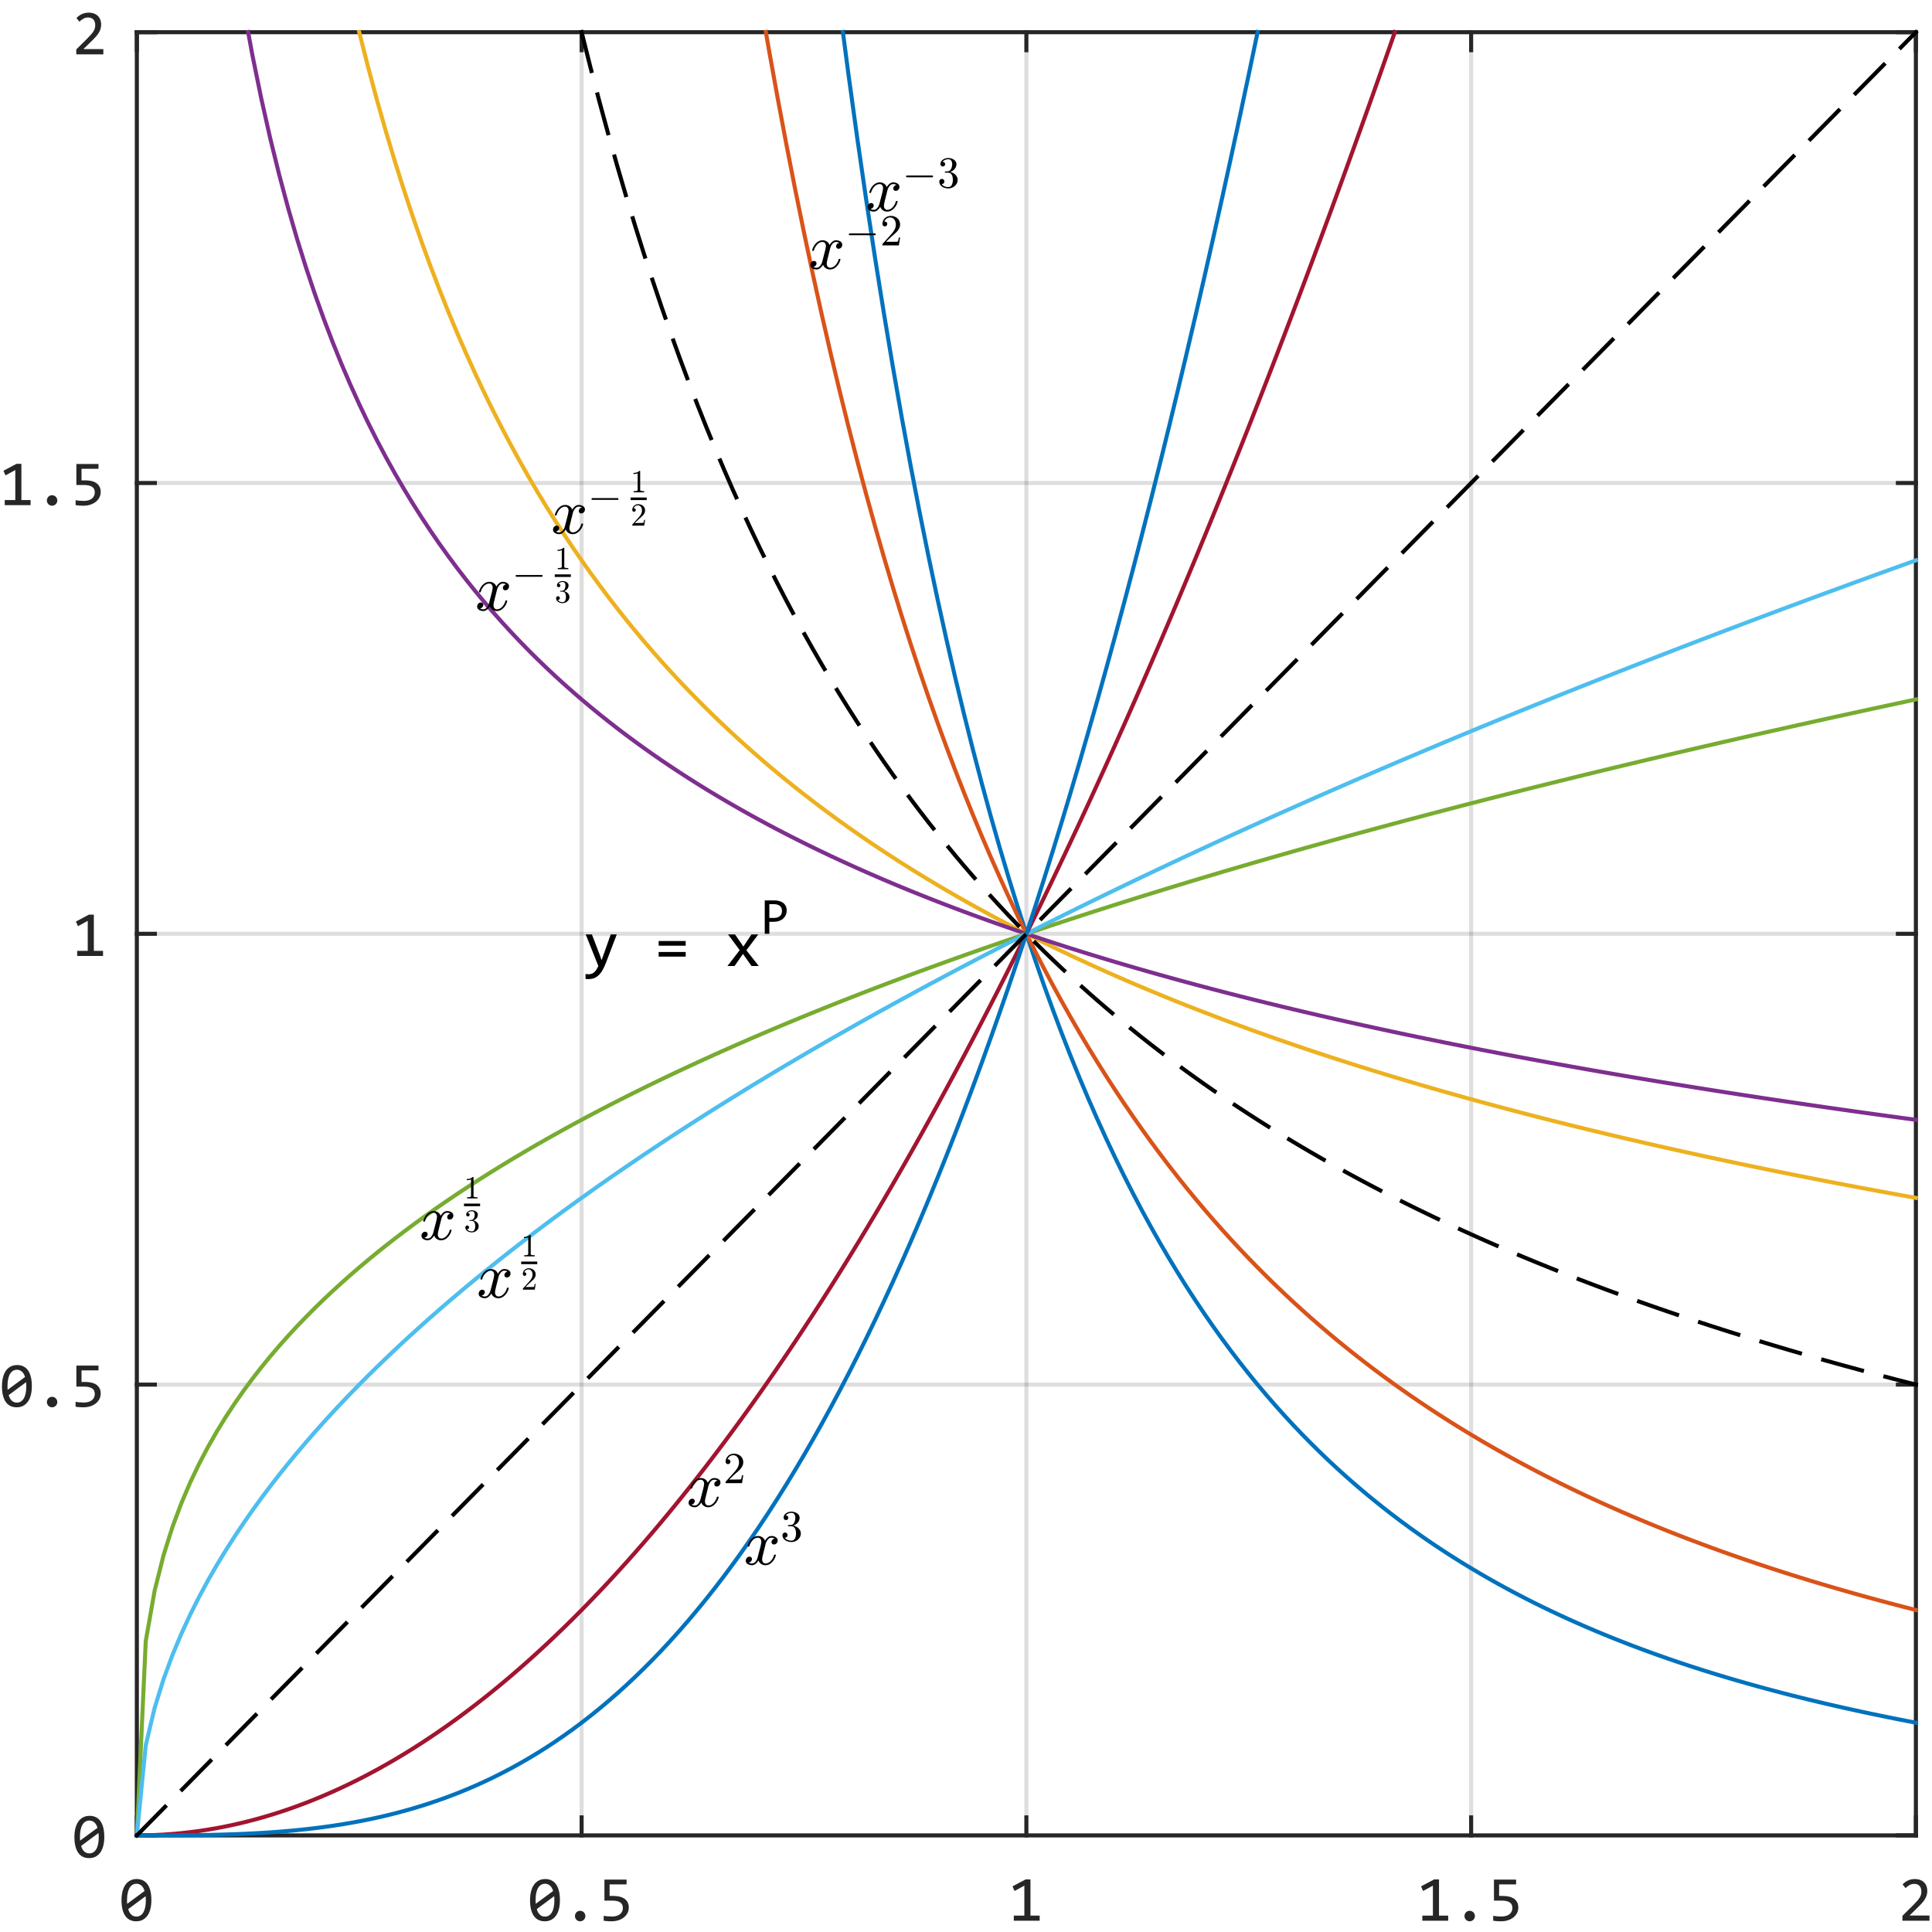 <?xml version="1.0"?>
<!DOCTYPE svg PUBLIC '-//W3C//DTD SVG 1.0//EN'
          'http://www.w3.org/TR/2001/REC-SVG-20010904/DTD/svg10.dtd'>
<svg xmlns:xlink="http://www.w3.org/1999/xlink" style="fill-opacity:1; color-rendering:auto; color-interpolation:auto; stroke:black; text-rendering:auto; stroke-linecap:square; stroke-miterlimit:10; stroke-opacity:1; shape-rendering:auto; fill:black; stroke-dasharray:none; font-weight:normal; stroke-width:1; font-family:'Dialog'; font-style:normal; stroke-linejoin:miter; font-size:12px; stroke-dashoffset:0; image-rendering:auto;" width="480" height="480" xmlns="http://www.w3.org/2000/svg"
><rect width="100%" height="100%" fill="#333333" stroke="none"/><!--Generated by the Batik Graphics2D SVG Generator--><defs id="genericDefs"
  /><g
  ><defs id="defs1"
    ><clipPath clipPathUnits="userSpaceOnUse" id="clipPath1"
      ><path d="M0 0 L480 0 L480 480 L0 480 L0 0 Z"
      /></clipPath
    ></defs
    ><g style="fill:white; stroke:white;"
    ><rect x="0" y="0" width="480" style="clip-path:url(#clipPath1); stroke:none;" height="480"
    /></g
    ><g style="fill:white; text-rendering:optimizeSpeed; color-rendering:optimizeSpeed; image-rendering:optimizeSpeed; shape-rendering:crispEdges; color-interpolation:sRGB; stroke:white;"
    ><rect x="0" width="480" height="480" y="0" style="stroke:none;"
      /><path style="stroke:none;" d="M34 456 L476 456 L476 8 L34 8 Z"
    /></g
    ><g style="stroke-linecap:butt; fill-opacity:0.149; fill:rgb(38,38,38); text-rendering:geometricPrecision; color-rendering:optimizeQuality; image-rendering:optimizeQuality; stroke-linejoin:round; color-interpolation:linearRGB; stroke:rgb(38,38,38); stroke-opacity:0.149;"
    ><line y2="8" style="fill:none;" x1="34" x2="34" y1="456"
      /><line y2="8" style="fill:none;" x1="144.5" x2="144.5" y1="456"
      /><line y2="8" style="fill:none;" x1="255" x2="255" y1="456"
      /><line y2="8" style="fill:none;" x1="365.5" x2="365.5" y1="456"
      /><line y2="8" style="fill:none;" x1="476" x2="476" y1="456"
      /><line y2="456" style="fill:none;" x1="476" x2="34" y1="456"
      /><line y2="344" style="fill:none;" x1="476" x2="34" y1="344"
      /><line y2="232" style="fill:none;" x1="476" x2="34" y1="232"
      /><line y2="120" style="fill:none;" x1="476" x2="34" y1="120"
      /><line y2="8" style="fill:none;" x1="476" x2="34" y1="8"
      /><line x1="34" x2="476" y1="456" style="stroke-linecap:square; fill-opacity:1; fill:none; stroke-opacity:1;" y2="456"
      /><line x1="34" x2="476" y1="8" style="stroke-linecap:square; fill-opacity:1; fill:none; stroke-opacity:1;" y2="8"
      /><line x1="34" x2="34" y1="456" style="stroke-linecap:square; fill-opacity:1; fill:none; stroke-opacity:1;" y2="451.52"
      /><line x1="144.5" x2="144.5" y1="456" style="stroke-linecap:square; fill-opacity:1; fill:none; stroke-opacity:1;" y2="451.52"
      /><line x1="255" x2="255" y1="456" style="stroke-linecap:square; fill-opacity:1; fill:none; stroke-opacity:1;" y2="451.52"
      /><line x1="365.5" x2="365.5" y1="456" style="stroke-linecap:square; fill-opacity:1; fill:none; stroke-opacity:1;" y2="451.52"
      /><line x1="476" x2="476" y1="456" style="stroke-linecap:square; fill-opacity:1; fill:none; stroke-opacity:1;" y2="451.52"
      /><line x1="34" x2="34" y1="8" style="stroke-linecap:square; fill-opacity:1; fill:none; stroke-opacity:1;" y2="12.48"
      /><line x1="144.5" x2="144.5" y1="8" style="stroke-linecap:square; fill-opacity:1; fill:none; stroke-opacity:1;" y2="12.48"
      /><line x1="255" x2="255" y1="8" style="stroke-linecap:square; fill-opacity:1; fill:none; stroke-opacity:1;" y2="12.48"
      /><line x1="365.5" x2="365.5" y1="8" style="stroke-linecap:square; fill-opacity:1; fill:none; stroke-opacity:1;" y2="12.48"
      /><line x1="476" x2="476" y1="8" style="stroke-linecap:square; fill-opacity:1; fill:none; stroke-opacity:1;" y2="12.48"
    /></g
    ><g transform="translate(34,463.2)" style="font-size:16px; fill:rgb(38,38,38); text-rendering:geometricPrecision; color-rendering:optimizeQuality; image-rendering:optimizeQuality; font-family:'Consolas'; color-interpolation:linearRGB; stroke:rgb(38,38,38);"
    ><path style="stroke:none;" d="M3.609 8.891 Q3.609 10.062 3.375 11.031 Q3.141 12 2.664 12.688 Q2.188 13.375 1.484 13.758 Q0.781 14.141 -0.172 14.141 Q-1 14.141 -1.672 13.828 Q-2.344 13.516 -2.82 12.875 Q-3.297 12.234 -3.555 11.242 Q-3.812 10.25 -3.812 8.891 Q-3.812 7.719 -3.57 6.75 Q-3.328 5.781 -2.859 5.094 Q-2.391 4.406 -1.68 4.023 Q-0.969 3.641 -0.016 3.641 Q0.797 3.641 1.469 3.953 Q2.141 4.266 2.617 4.906 Q3.094 5.547 3.352 6.539 Q3.609 7.531 3.609 8.891 ZM2.234 8.938 Q2.234 8.672 2.219 8.414 Q2.203 8.156 2.172 7.906 L-2.141 11.109 Q-2.031 11.516 -1.852 11.859 Q-1.672 12.203 -1.414 12.453 Q-1.156 12.703 -0.836 12.836 Q-0.516 12.969 -0.094 12.969 Q0.438 12.969 0.867 12.711 Q1.297 12.453 1.602 11.945 Q1.906 11.438 2.07 10.688 Q2.234 9.938 2.234 8.938 ZM-2.438 8.844 Q-2.438 9.094 -2.43 9.336 Q-2.422 9.578 -2.406 9.797 L1.922 6.609 Q1.797 6.203 1.617 5.875 Q1.438 5.547 1.188 5.312 Q0.938 5.078 0.617 4.945 Q0.297 4.812 -0.094 4.812 Q-0.625 4.812 -1.062 5.07 Q-1.5 5.328 -1.805 5.836 Q-2.109 6.344 -2.273 7.102 Q-2.438 7.859 -2.438 8.844 Z"
    /></g
    ><g transform="translate(144.5,463.2)" style="font-size:16px; fill:rgb(38,38,38); text-rendering:geometricPrecision; color-rendering:optimizeQuality; image-rendering:optimizeQuality; font-family:'Consolas'; color-interpolation:linearRGB; stroke:rgb(38,38,38);"
    ><path style="stroke:none;" d="M-5.391 8.891 Q-5.391 10.062 -5.625 11.031 Q-5.859 12 -6.336 12.688 Q-6.812 13.375 -7.516 13.758 Q-8.219 14.141 -9.172 14.141 Q-10 14.141 -10.672 13.828 Q-11.344 13.516 -11.82 12.875 Q-12.297 12.234 -12.555 11.242 Q-12.812 10.25 -12.812 8.891 Q-12.812 7.719 -12.57 6.75 Q-12.328 5.781 -11.859 5.094 Q-11.391 4.406 -10.68 4.023 Q-9.969 3.641 -9.016 3.641 Q-8.203 3.641 -7.531 3.953 Q-6.859 4.266 -6.383 4.906 Q-5.906 5.547 -5.648 6.539 Q-5.391 7.531 -5.391 8.891 ZM-6.766 8.938 Q-6.766 8.672 -6.781 8.414 Q-6.797 8.156 -6.828 7.906 L-11.141 11.109 Q-11.031 11.516 -10.852 11.859 Q-10.672 12.203 -10.414 12.453 Q-10.156 12.703 -9.836 12.836 Q-9.516 12.969 -9.094 12.969 Q-8.562 12.969 -8.133 12.711 Q-7.703 12.453 -7.398 11.945 Q-7.094 11.438 -6.93 10.688 Q-6.766 9.938 -6.766 8.938 ZM-11.438 8.844 Q-11.438 9.094 -11.43 9.336 Q-11.422 9.578 -11.406 9.797 L-7.078 6.609 Q-7.203 6.203 -7.383 5.875 Q-7.562 5.547 -7.812 5.312 Q-8.062 5.078 -8.383 4.945 Q-8.703 4.812 -9.094 4.812 Q-9.625 4.812 -10.062 5.07 Q-10.5 5.328 -10.805 5.836 Q-11.109 6.344 -11.273 7.102 Q-11.438 7.859 -11.438 8.844 ZM-0.359 11.531 Q-0.094 11.531 0.141 11.633 Q0.375 11.734 0.555 11.914 Q0.734 12.094 0.836 12.336 Q0.938 12.578 0.938 12.844 Q0.938 13.109 0.836 13.344 Q0.734 13.578 0.555 13.758 Q0.375 13.938 0.141 14.039 Q-0.094 14.141 -0.359 14.141 Q-0.641 14.141 -0.875 14.039 Q-1.109 13.938 -1.281 13.758 Q-1.453 13.578 -1.555 13.344 Q-1.656 13.109 -1.656 12.844 Q-1.656 12.578 -1.555 12.336 Q-1.453 12.094 -1.281 11.914 Q-1.109 11.734 -0.875 11.633 Q-0.641 11.531 -0.359 11.531 ZM11.719 10.734 Q11.719 11.484 11.391 12.109 Q11.062 12.734 10.484 13.188 Q9.906 13.641 9.125 13.891 Q8.344 14.141 7.438 14.141 Q7.219 14.141 6.953 14.133 Q6.688 14.125 6.43 14.102 Q6.172 14.078 5.93 14.055 Q5.688 14.031 5.484 14 L5.484 12.766 Q5.906 12.859 6.453 12.906 Q7 12.953 7.547 12.953 Q8.172 12.953 8.672 12.805 Q9.172 12.656 9.523 12.383 Q9.875 12.109 10.062 11.711 Q10.25 11.312 10.25 10.828 Q10.25 9.875 9.57 9.438 Q8.891 9 7.609 9 L5.672 9 L5.672 3.781 L11.172 3.781 L11.172 4.969 L6.953 4.969 L6.953 7.844 L7.844 7.844 Q8.578 7.844 9.273 7.977 Q9.969 8.109 10.508 8.438 Q11.047 8.766 11.383 9.328 Q11.719 9.891 11.719 10.734 Z"
    /></g
    ><g transform="translate(255,463.2)" style="font-size:16px; fill:rgb(38,38,38); text-rendering:geometricPrecision; color-rendering:optimizeQuality; image-rendering:optimizeQuality; font-family:'Consolas'; color-interpolation:linearRGB; stroke:rgb(38,38,38);"
    ><path style="stroke:none;" d="M3.297 14 L-3.125 14 L-3.125 12.734 L-0.5 12.734 L-0.5 5.281 L-2.938 6.609 L-3.438 5.453 L-0.188 3.734 L1.016 3.734 L1.016 12.734 L3.297 12.734 L3.297 14 Z"
    /></g
    ><g transform="translate(365.5,463.2)" style="font-size:16px; fill:rgb(38,38,38); text-rendering:geometricPrecision; color-rendering:optimizeQuality; image-rendering:optimizeQuality; font-family:'Consolas'; color-interpolation:linearRGB; stroke:rgb(38,38,38);"
    ><path style="stroke:none;" d="M-5.703 14 L-12.125 14 L-12.125 12.734 L-9.5 12.734 L-9.5 5.281 L-11.938 6.609 L-12.438 5.453 L-9.188 3.734 L-7.984 3.734 L-7.984 12.734 L-5.703 12.734 L-5.703 14 ZM-0.359 11.531 Q-0.094 11.531 0.141 11.633 Q0.375 11.734 0.555 11.914 Q0.734 12.094 0.836 12.336 Q0.938 12.578 0.938 12.844 Q0.938 13.109 0.836 13.344 Q0.734 13.578 0.555 13.758 Q0.375 13.938 0.141 14.039 Q-0.094 14.141 -0.359 14.141 Q-0.641 14.141 -0.875 14.039 Q-1.109 13.938 -1.281 13.758 Q-1.453 13.578 -1.555 13.344 Q-1.656 13.109 -1.656 12.844 Q-1.656 12.578 -1.555 12.336 Q-1.453 12.094 -1.281 11.914 Q-1.109 11.734 -0.875 11.633 Q-0.641 11.531 -0.359 11.531 ZM11.719 10.734 Q11.719 11.484 11.391 12.109 Q11.062 12.734 10.484 13.188 Q9.906 13.641 9.125 13.891 Q8.344 14.141 7.438 14.141 Q7.219 14.141 6.953 14.133 Q6.688 14.125 6.43 14.102 Q6.172 14.078 5.93 14.055 Q5.688 14.031 5.484 14 L5.484 12.766 Q5.906 12.859 6.453 12.906 Q7 12.953 7.547 12.953 Q8.172 12.953 8.672 12.805 Q9.172 12.656 9.523 12.383 Q9.875 12.109 10.062 11.711 Q10.25 11.312 10.25 10.828 Q10.25 9.875 9.57 9.438 Q8.891 9 7.609 9 L5.672 9 L5.672 3.781 L11.172 3.781 L11.172 4.969 L6.953 4.969 L6.953 7.844 L7.844 7.844 Q8.578 7.844 9.273 7.977 Q9.969 8.109 10.508 8.438 Q11.047 8.766 11.383 9.328 Q11.719 9.891 11.719 10.734 Z"
    /></g
    ><g transform="translate(476,463.2)" style="font-size:16px; fill:rgb(38,38,38); text-rendering:geometricPrecision; color-rendering:optimizeQuality; image-rendering:optimizeQuality; font-family:'Consolas'; color-interpolation:linearRGB; stroke:rgb(38,38,38);"
    ><path style="stroke:none;" d="M3.375 14 L-3.344 14 L-3.344 12.781 L-0.703 10.156 Q-0.062 9.516 0.344 9.047 Q0.75 8.578 0.977 8.188 Q1.203 7.797 1.281 7.453 Q1.359 7.109 1.359 6.719 Q1.359 6.344 1.258 6 Q1.156 5.656 0.945 5.398 Q0.734 5.141 0.398 4.992 Q0.062 4.844 -0.406 4.844 Q-1.047 4.844 -1.578 5.133 Q-2.109 5.422 -2.562 5.891 L-3.312 4.984 Q-2.734 4.375 -1.977 4.008 Q-1.219 3.641 -0.219 3.641 Q0.453 3.641 1.016 3.844 Q1.578 4.047 1.984 4.43 Q2.391 4.812 2.609 5.367 Q2.828 5.922 2.828 6.625 Q2.828 7.203 2.672 7.703 Q2.516 8.203 2.203 8.703 Q1.891 9.203 1.406 9.734 Q0.922 10.266 0.266 10.891 L-1.578 12.703 L3.375 12.703 L3.375 14 Z"
    /></g
    ><g style="fill:rgb(38,38,38); text-rendering:geometricPrecision; color-rendering:optimizeQuality; image-rendering:optimizeQuality; stroke-linejoin:round; color-interpolation:linearRGB; stroke:rgb(38,38,38);"
    ><line y2="8" style="fill:none;" x1="34" x2="34" y1="456"
      /><line y2="8" style="fill:none;" x1="476" x2="476" y1="456"
      /><line y2="456" style="fill:none;" x1="34" x2="38.48" y1="456"
      /><line y2="344" style="fill:none;" x1="34" x2="38.48" y1="344"
      /><line y2="232" style="fill:none;" x1="34" x2="38.48" y1="232"
      /><line y2="120" style="fill:none;" x1="34" x2="38.48" y1="120"
      /><line y2="8" style="fill:none;" x1="34" x2="38.48" y1="8"
      /><line y2="456" style="fill:none;" x1="476" x2="471.52" y1="456"
      /><line y2="344" style="fill:none;" x1="476" x2="471.52" y1="344"
      /><line y2="232" style="fill:none;" x1="476" x2="471.52" y1="232"
      /><line y2="120" style="fill:none;" x1="476" x2="471.52" y1="120"
      /><line y2="8" style="fill:none;" x1="476" x2="471.52" y1="8"
    /></g
    ><g transform="translate(26.8,456)" style="font-size:16px; fill:rgb(38,38,38); text-rendering:geometricPrecision; color-rendering:optimizeQuality; image-rendering:optimizeQuality; font-family:'Consolas'; color-interpolation:linearRGB; stroke:rgb(38,38,38);"
    ><path style="stroke:none;" d="M-0.891 0.391 Q-0.891 1.562 -1.125 2.531 Q-1.359 3.5 -1.836 4.188 Q-2.312 4.875 -3.016 5.258 Q-3.719 5.641 -4.672 5.641 Q-5.5 5.641 -6.172 5.328 Q-6.844 5.016 -7.32 4.375 Q-7.797 3.734 -8.055 2.742 Q-8.312 1.75 -8.312 0.391 Q-8.312 -0.781 -8.07 -1.75 Q-7.828 -2.719 -7.359 -3.406 Q-6.891 -4.094 -6.18 -4.477 Q-5.469 -4.859 -4.516 -4.859 Q-3.703 -4.859 -3.031 -4.547 Q-2.359 -4.234 -1.883 -3.594 Q-1.406 -2.953 -1.148 -1.961 Q-0.891 -0.969 -0.891 0.391 ZM-2.266 0.438 Q-2.266 0.172 -2.281 -0.086 Q-2.297 -0.344 -2.328 -0.594 L-6.641 2.609 Q-6.531 3.016 -6.352 3.359 Q-6.172 3.703 -5.914 3.953 Q-5.656 4.203 -5.336 4.336 Q-5.016 4.469 -4.594 4.469 Q-4.062 4.469 -3.633 4.211 Q-3.203 3.953 -2.898 3.445 Q-2.594 2.938 -2.43 2.188 Q-2.266 1.438 -2.266 0.438 ZM-6.938 0.344 Q-6.938 0.594 -6.93 0.836 Q-6.922 1.078 -6.906 1.297 L-2.578 -1.891 Q-2.703 -2.297 -2.883 -2.625 Q-3.062 -2.953 -3.312 -3.188 Q-3.562 -3.422 -3.883 -3.555 Q-4.203 -3.688 -4.594 -3.688 Q-5.125 -3.688 -5.562 -3.43 Q-6 -3.172 -6.305 -2.664 Q-6.609 -2.156 -6.773 -1.398 Q-6.938 -0.641 -6.938 0.344 Z"
    /></g
    ><g transform="translate(26.8,344)" style="font-size:16px; fill:rgb(38,38,38); text-rendering:geometricPrecision; color-rendering:optimizeQuality; image-rendering:optimizeQuality; font-family:'Consolas'; color-interpolation:linearRGB; stroke:rgb(38,38,38);"
    ><path style="stroke:none;" d="M-18.891 0.391 Q-18.891 1.562 -19.125 2.531 Q-19.359 3.5 -19.836 4.188 Q-20.312 4.875 -21.016 5.258 Q-21.719 5.641 -22.672 5.641 Q-23.5 5.641 -24.172 5.328 Q-24.844 5.016 -25.32 4.375 Q-25.797 3.734 -26.055 2.742 Q-26.312 1.75 -26.312 0.391 Q-26.312 -0.781 -26.07 -1.75 Q-25.828 -2.719 -25.359 -3.406 Q-24.891 -4.094 -24.18 -4.477 Q-23.469 -4.859 -22.516 -4.859 Q-21.703 -4.859 -21.031 -4.547 Q-20.359 -4.234 -19.883 -3.594 Q-19.406 -2.953 -19.148 -1.961 Q-18.891 -0.969 -18.891 0.391 ZM-20.266 0.438 Q-20.266 0.172 -20.281 -0.086 Q-20.297 -0.344 -20.328 -0.594 L-24.641 2.609 Q-24.531 3.016 -24.352 3.359 Q-24.172 3.703 -23.914 3.953 Q-23.656 4.203 -23.336 4.336 Q-23.016 4.469 -22.594 4.469 Q-22.062 4.469 -21.633 4.211 Q-21.203 3.953 -20.898 3.445 Q-20.594 2.938 -20.43 2.188 Q-20.266 1.438 -20.266 0.438 ZM-24.938 0.344 Q-24.938 0.594 -24.93 0.836 Q-24.922 1.078 -24.906 1.297 L-20.578 -1.891 Q-20.703 -2.297 -20.883 -2.625 Q-21.062 -2.953 -21.312 -3.188 Q-21.562 -3.422 -21.883 -3.555 Q-22.203 -3.688 -22.594 -3.688 Q-23.125 -3.688 -23.562 -3.43 Q-24 -3.172 -24.305 -2.664 Q-24.609 -2.156 -24.773 -1.398 Q-24.938 -0.641 -24.938 0.344 ZM-13.859 3.031 Q-13.594 3.031 -13.359 3.133 Q-13.125 3.234 -12.945 3.414 Q-12.766 3.594 -12.664 3.836 Q-12.562 4.078 -12.562 4.344 Q-12.562 4.609 -12.664 4.844 Q-12.766 5.078 -12.945 5.258 Q-13.125 5.438 -13.359 5.539 Q-13.594 5.641 -13.859 5.641 Q-14.141 5.641 -14.375 5.539 Q-14.609 5.438 -14.781 5.258 Q-14.953 5.078 -15.055 4.844 Q-15.156 4.609 -15.156 4.344 Q-15.156 4.078 -15.055 3.836 Q-14.953 3.594 -14.781 3.414 Q-14.609 3.234 -14.375 3.133 Q-14.141 3.031 -13.859 3.031 ZM-1.781 2.234 Q-1.781 2.984 -2.109 3.609 Q-2.438 4.234 -3.016 4.688 Q-3.594 5.141 -4.375 5.391 Q-5.156 5.641 -6.062 5.641 Q-6.281 5.641 -6.547 5.633 Q-6.812 5.625 -7.07 5.602 Q-7.328 5.578 -7.57 5.555 Q-7.812 5.531 -8.016 5.5 L-8.016 4.266 Q-7.594 4.359 -7.047 4.406 Q-6.5 4.453 -5.953 4.453 Q-5.328 4.453 -4.828 4.305 Q-4.328 4.156 -3.977 3.883 Q-3.625 3.609 -3.438 3.211 Q-3.25 2.812 -3.25 2.328 Q-3.25 1.375 -3.93 0.938 Q-4.609 0.5 -5.891 0.5 L-7.828 0.5 L-7.828 -4.719 L-2.328 -4.719 L-2.328 -3.531 L-6.547 -3.531 L-6.547 -0.656 L-5.656 -0.656 Q-4.922 -0.656 -4.227 -0.523 Q-3.531 -0.391 -2.992 -0.062 Q-2.453 0.266 -2.117 0.828 Q-1.781 1.391 -1.781 2.234 Z"
    /></g
    ><g transform="translate(26.8,232)" style="font-size:16px; fill:rgb(38,38,38); text-rendering:geometricPrecision; color-rendering:optimizeQuality; image-rendering:optimizeQuality; font-family:'Consolas'; color-interpolation:linearRGB; stroke:rgb(38,38,38);"
    ><path style="stroke:none;" d="M-1.203 5.5 L-7.625 5.5 L-7.625 4.234 L-5 4.234 L-5 -3.219 L-7.438 -1.891 L-7.938 -3.047 L-4.688 -4.766 L-3.484 -4.766 L-3.484 4.234 L-1.203 4.234 L-1.203 5.5 Z"
    /></g
    ><g transform="translate(26.8,120)" style="font-size:16px; fill:rgb(38,38,38); text-rendering:geometricPrecision; color-rendering:optimizeQuality; image-rendering:optimizeQuality; font-family:'Consolas'; color-interpolation:linearRGB; stroke:rgb(38,38,38);"
    ><path style="stroke:none;" d="M-19.203 5.5 L-25.625 5.5 L-25.625 4.234 L-23 4.234 L-23 -3.219 L-25.438 -1.891 L-25.938 -3.047 L-22.688 -4.766 L-21.484 -4.766 L-21.484 4.234 L-19.203 4.234 L-19.203 5.5 ZM-13.859 3.031 Q-13.594 3.031 -13.359 3.133 Q-13.125 3.234 -12.945 3.414 Q-12.766 3.594 -12.664 3.836 Q-12.562 4.078 -12.562 4.344 Q-12.562 4.609 -12.664 4.844 Q-12.766 5.078 -12.945 5.258 Q-13.125 5.438 -13.359 5.539 Q-13.594 5.641 -13.859 5.641 Q-14.141 5.641 -14.375 5.539 Q-14.609 5.438 -14.781 5.258 Q-14.953 5.078 -15.055 4.844 Q-15.156 4.609 -15.156 4.344 Q-15.156 4.078 -15.055 3.836 Q-14.953 3.594 -14.781 3.414 Q-14.609 3.234 -14.375 3.133 Q-14.141 3.031 -13.859 3.031 ZM-1.781 2.234 Q-1.781 2.984 -2.109 3.609 Q-2.438 4.234 -3.016 4.688 Q-3.594 5.141 -4.375 5.391 Q-5.156 5.641 -6.062 5.641 Q-6.281 5.641 -6.547 5.633 Q-6.812 5.625 -7.07 5.602 Q-7.328 5.578 -7.57 5.555 Q-7.812 5.531 -8.016 5.5 L-8.016 4.266 Q-7.594 4.359 -7.047 4.406 Q-6.5 4.453 -5.953 4.453 Q-5.328 4.453 -4.828 4.305 Q-4.328 4.156 -3.977 3.883 Q-3.625 3.609 -3.438 3.211 Q-3.25 2.812 -3.25 2.328 Q-3.25 1.375 -3.93 0.938 Q-4.609 0.5 -5.891 0.5 L-7.828 0.5 L-7.828 -4.719 L-2.328 -4.719 L-2.328 -3.531 L-6.547 -3.531 L-6.547 -0.656 L-5.656 -0.656 Q-4.922 -0.656 -4.227 -0.523 Q-3.531 -0.391 -2.992 -0.062 Q-2.453 0.266 -2.117 0.828 Q-1.781 1.391 -1.781 2.234 Z"
    /></g
    ><g transform="translate(26.8,8)" style="font-size:16px; fill:rgb(38,38,38); text-rendering:geometricPrecision; color-rendering:optimizeQuality; image-rendering:optimizeQuality; font-family:'Consolas'; color-interpolation:linearRGB; stroke:rgb(38,38,38);"
    ><path style="stroke:none;" d="M-1.125 5.5 L-7.844 5.5 L-7.844 4.281 L-5.203 1.656 Q-4.562 1.016 -4.156 0.547 Q-3.75 0.078 -3.523 -0.312 Q-3.297 -0.703 -3.219 -1.047 Q-3.141 -1.391 -3.141 -1.781 Q-3.141 -2.156 -3.242 -2.5 Q-3.344 -2.844 -3.555 -3.102 Q-3.766 -3.359 -4.102 -3.508 Q-4.438 -3.656 -4.906 -3.656 Q-5.547 -3.656 -6.078 -3.367 Q-6.609 -3.078 -7.062 -2.609 L-7.812 -3.516 Q-7.234 -4.125 -6.477 -4.492 Q-5.719 -4.859 -4.719 -4.859 Q-4.047 -4.859 -3.484 -4.656 Q-2.922 -4.453 -2.516 -4.07 Q-2.109 -3.688 -1.891 -3.133 Q-1.672 -2.578 -1.672 -1.875 Q-1.672 -1.297 -1.828 -0.797 Q-1.984 -0.297 -2.297 0.203 Q-2.609 0.703 -3.094 1.234 Q-3.578 1.766 -4.234 2.391 L-6.078 4.203 L-1.125 4.203 L-1.125 5.5 Z"
    /></g
    ><g style="stroke-linecap:butt; fill:rgb(0,114,189); text-rendering:geometricPrecision; color-rendering:optimizeQuality; image-rendering:optimizeQuality; stroke-linejoin:round; color-interpolation:linearRGB; stroke:rgb(0,114,189);"
    ><path d="M209.414 7.947 L210.8 18.5 L213.01 34.505 L215.22 49.738 L217.43 64.246 L219.64 78.071 L221.85 91.253 L224.06 103.83 L226.27 115.835 L228.48 127.3 L230.69 138.256 L232.9 148.73 L235.11 158.749 L237.32 168.337 L239.53 177.517 L241.74 186.31 L243.95 194.737 L246.16 202.817 L248.37 210.567 L250.58 218.004 L252.79 225.143 L255 232 L257.21 238.588 L259.42 244.92 L261.63 251.008 L263.84 256.865 L266.05 262.5 L268.26 267.925 L270.47 273.149 L272.68 278.182 L274.89 283.031 L277.1 287.705 L279.31 292.213 L281.52 296.561 L283.73 300.757 L285.94 304.806 L288.15 308.716 L290.36 312.493 L292.57 316.141 L294.78 319.667 L296.99 323.075 L299.2 326.37 L301.41 329.558 L303.62 332.642 L305.83 335.626 L308.04 338.515 L310.25 341.312 L312.46 344.021 L314.67 346.645 L316.88 349.188 L319.09 351.653 L321.3 354.043 L323.51 356.36 L325.72 358.607 L327.93 360.788 L330.14 362.903 L332.35 364.957 L334.56 366.95 L336.77 368.886 L338.98 370.766 L341.19 372.593 L343.4 374.367 L345.61 376.092 L347.82 377.768 L350.03 379.398 L352.24 380.983 L354.45 382.524 L356.66 384.024 L358.87 385.483 L361.08 386.902 L363.29 388.284 L365.5 389.63 L367.71 390.94 L369.92 392.215 L372.13 393.458 L374.34 394.668 L376.55 395.848 L378.76 396.997 L380.97 398.117 L383.18 399.209 L385.39 400.274 L387.6 401.312 L389.81 402.325 L392.02 403.313 L394.23 404.277 L396.44 405.217 L398.65 406.135 L400.86 407.031 L403.07 407.905 L405.28 408.759 L407.49 409.592 L409.7 410.407 L411.91 411.202 L414.12 411.979 L416.33 412.738 L418.54 413.479 L420.75 414.204 L422.96 414.913 L425.17 415.605 L427.38 416.282 L429.59 416.944 L431.8 417.591 L434.01 418.224 L436.22 418.844 L438.43 419.449 L440.64 420.042 L442.85 420.622 L445.06 421.19 L447.27 421.745 L449.48 422.289 L451.69 422.821 L453.9 423.342 L456.11 423.852 L458.32 424.352 L460.53 424.841 L462.74 425.321 L464.95 425.791 L467.16 426.25 L469.37 426.701 L471.58 427.143 L473.79 427.576 L476 428" style="fill:none; fill-rule:evenodd;"
      /><path d="M190.271 7.947 L190.91 11.644 L193.12 23.901 L195.33 35.658 L197.54 46.942 L199.75 57.778 L201.96 68.188 L204.17 78.196 L206.38 87.821 L208.59 97.083 L210.8 106 L213.01 114.589 L215.22 122.865 L217.43 130.844 L219.64 138.54 L221.85 145.965 L224.06 153.134 L226.27 160.056 L228.48 166.744 L230.69 173.207 L232.9 179.457 L235.11 185.501 L237.32 191.35 L239.53 197.011 L241.74 202.492 L243.95 207.8 L246.16 212.945 L248.37 217.93 L250.58 222.764 L252.79 227.452 L255 232 L257.21 236.414 L259.42 240.698 L261.63 244.858 L263.84 248.899 L266.05 252.825 L268.26 256.641 L270.47 260.35 L272.68 263.956 L274.89 267.464 L277.1 270.876 L279.31 274.197 L281.52 277.429 L283.73 280.575 L285.94 283.639 L288.15 286.624 L290.36 289.531 L292.57 292.365 L294.78 295.127 L296.99 297.819 L299.2 300.445 L301.41 303.005 L303.62 305.503 L305.83 307.94 L308.04 310.318 L310.25 312.64 L312.46 314.906 L314.67 317.12 L316.88 319.281 L319.09 321.393 L321.3 323.456 L323.51 325.471 L325.72 327.442 L327.93 329.368 L330.14 331.251 L332.35 333.092 L334.56 334.893 L336.77 336.654 L338.98 338.378 L341.19 340.064 L343.4 341.714 L345.61 343.33 L347.82 344.911 L350.03 346.459 L352.24 347.975 L354.45 349.46 L356.66 350.915 L358.87 352.339 L361.08 353.736 L363.29 355.104 L365.5 356.445 L367.71 357.759 L369.92 359.047 L372.13 360.31 L374.34 361.549 L376.55 362.764 L378.76 363.955 L380.97 365.124 L383.18 366.271 L385.39 367.396 L387.6 368.5 L389.81 369.584 L392.02 370.647 L394.23 371.691 L396.44 372.716 L398.65 373.723 L400.86 374.711 L403.07 375.682 L405.28 376.635 L407.49 377.571 L409.7 378.491 L411.91 379.395 L414.12 380.283 L416.33 381.156 L418.54 382.014 L420.75 382.857 L422.96 383.686 L425.17 384.501 L427.38 385.302 L429.59 386.09 L431.8 386.864 L434.01 387.626 L436.22 388.375 L438.43 389.112 L440.64 389.837 L442.85 390.551 L445.06 391.253 L447.27 391.943 L449.48 392.623 L451.69 393.292 L453.9 393.95 L456.11 394.598 L458.32 395.236 L460.53 395.864 L462.74 396.483 L464.95 397.091 L467.16 397.691 L469.37 398.281 L471.58 398.863 L473.79 399.436 L476 400" style="fill:none; fill-rule:evenodd; stroke:rgb(217,83,25);"
      /><path d="M89.237 7.947 L89.25 8 L91.46 16.7 L93.67 24.912 L95.88 32.68 L98.09 40.042 L100.3 47.034 L102.51 53.684 L104.72 60.02 L106.93 66.066 L109.14 71.843 L111.35 77.371 L113.56 82.667 L115.77 87.746 L117.98 92.624 L120.19 97.313 L122.4 101.825 L124.61 106.171 L126.82 110.361 L129.03 114.403 L131.24 118.307 L133.45 122.081 L135.66 125.73 L137.87 129.262 L140.08 132.684 L142.29 136 L144.5 139.216 L146.71 142.337 L148.92 145.368 L151.13 148.312 L153.34 151.175 L155.55 153.958 L157.76 156.667 L159.97 159.305 L162.18 161.874 L164.39 164.377 L166.6 166.817 L168.81 169.197 L171.02 171.52 L173.23 173.786 L175.44 176 L177.65 178.162 L179.86 180.275 L182.07 182.34 L184.28 184.36 L186.49 186.336 L188.7 188.269 L190.91 190.161 L193.12 192.013 L195.33 193.828 L197.54 195.605 L199.75 197.347 L201.96 199.054 L204.17 200.728 L206.38 202.37 L208.59 203.98 L210.8 205.56 L213.01 207.111 L215.22 208.633 L217.43 210.128 L219.64 211.596 L221.85 213.038 L224.06 214.455 L226.27 215.847 L228.48 217.215 L230.69 218.56 L232.9 219.883 L235.11 221.184 L237.32 222.464 L239.53 223.723 L241.74 224.962 L243.95 226.181 L246.16 227.381 L248.37 228.562 L250.58 229.726 L252.79 230.871 L255 232 L257.21 233.112 L259.42 234.207 L261.63 235.286 L263.84 236.35 L266.05 237.398 L268.26 238.432 L270.47 239.451 L272.68 240.456 L274.89 241.447 L277.1 242.424 L279.31 243.389 L281.52 244.34 L283.73 245.279 L285.94 246.205 L288.15 247.119 L290.36 248.021 L292.57 248.912 L294.78 249.791 L296.99 250.66 L299.2 251.517 L301.41 252.364 L303.62 253.2 L305.83 254.026 L308.04 254.842 L310.25 255.648 L312.46 256.445 L314.67 257.232 L316.88 258.01 L319.09 258.779 L321.3 259.539 L323.51 260.29 L325.72 261.033 L327.93 261.767 L330.14 262.493 L332.35 263.212 L334.56 263.922 L336.77 264.624 L338.98 265.318 L341.19 266.006 L343.4 266.685 L345.61 267.358 L347.82 268.023 L350.03 268.682 L352.24 269.333 L354.45 269.978 L356.66 270.616 L358.87 271.248 L361.08 271.873 L363.29 272.492 L365.5 273.105 L367.71 273.711 L369.92 274.312 L372.13 274.907 L374.34 275.496 L376.55 276.079 L378.76 276.656 L380.97 277.228 L383.18 277.795 L385.39 278.356 L387.6 278.912 L389.81 279.463 L392.02 280.009 L394.23 280.55 L396.44 281.085 L398.65 281.616 L400.86 282.142 L403.07 282.664 L405.28 283.18 L407.49 283.692 L409.7 284.2 L411.91 284.703 L414.12 285.202 L416.33 285.696 L418.54 286.186 L420.75 286.672 L422.96 287.154 L425.17 287.631 L427.38 288.105 L429.59 288.575 L431.8 289.04 L434.01 289.502 L436.22 289.96 L438.43 290.414 L440.64 290.865 L442.85 291.312 L445.06 291.755 L447.27 292.195 L449.48 292.631 L451.69 293.064 L453.9 293.493 L456.11 293.919 L458.32 294.342 L460.53 294.761 L462.74 295.177 L464.95 295.59 L467.16 296 L469.37 296.407 L471.58 296.81 L473.79 297.211 L476 297.608" style="fill:none; fill-rule:evenodd; stroke:rgb(237,177,32);"
      /><path d="M61.645 7.947 L62.73 13.819 L64.94 24.608 L67.15 34.416 L69.36 43.389 L71.57 51.643 L73.78 59.274 L75.99 66.36 L78.2 72.965 L80.41 79.144 L82.62 84.943 L84.83 90.401 L87.04 95.551 L89.25 100.422 L91.46 105.041 L93.67 109.428 L95.88 113.604 L98.09 117.586 L100.3 121.388 L102.51 125.026 L104.72 128.51 L106.93 131.852 L109.14 135.062 L111.35 138.148 L113.56 141.119 L115.77 143.981 L117.98 146.743 L120.19 149.409 L122.4 151.985 L124.61 154.477 L126.82 156.89 L129.03 159.226 L131.24 161.492 L133.45 163.69 L135.66 165.824 L137.87 167.896 L140.08 169.911 L142.29 171.871 L144.5 173.778 L146.71 175.635 L148.92 177.443 L151.13 179.206 L153.34 180.926 L155.55 182.603 L157.76 184.24 L159.97 185.839 L162.18 187.4 L164.39 188.927 L166.6 190.419 L168.81 191.878 L171.02 193.306 L173.23 194.703 L175.44 196.071 L177.65 197.411 L179.86 198.724 L182.07 200.01 L184.28 201.271 L186.49 202.508 L188.7 203.72 L190.91 204.911 L193.12 206.078 L195.33 207.225 L197.54 208.351 L199.75 209.456 L201.96 210.542 L204.17 211.609 L206.38 212.658 L208.59 213.69 L210.8 214.703 L213.01 215.7 L215.22 216.681 L217.43 217.646 L219.64 218.596 L221.85 219.53 L224.06 220.451 L226.27 221.357 L228.48 222.249 L230.69 223.128 L232.9 223.993 L235.11 224.846 L237.32 225.687 L239.53 226.515 L241.74 227.332 L243.95 228.137 L246.16 228.931 L248.37 229.714 L250.58 230.486 L252.79 231.248 L255 232 L257.21 232.742 L259.42 233.474 L261.63 234.196 L263.84 234.909 L266.05 235.613 L268.26 236.309 L270.47 236.995 L272.68 237.673 L274.89 238.343 L277.1 239.005 L279.31 239.658 L281.52 240.304 L283.73 240.942 L285.94 241.573 L288.15 242.196 L290.36 242.812 L292.57 243.422 L294.78 244.024 L296.99 244.619 L299.2 245.208 L301.41 245.79 L303.62 246.366 L305.83 246.936 L308.04 247.499 L310.25 248.057 L312.46 248.608 L314.67 249.154 L316.88 249.694 L319.09 250.229 L321.3 250.758 L323.51 251.281 L325.72 251.799 L327.93 252.313 L330.14 252.821 L332.35 253.323 L334.56 253.821 L336.77 254.315 L338.98 254.803 L341.19 255.287 L343.4 255.766 L345.61 256.24 L347.82 256.71 L350.03 257.176 L352.24 257.637 L354.45 258.094 L356.66 258.547 L358.87 258.996 L361.08 259.44 L363.29 259.881 L365.5 260.318 L367.71 260.751 L369.92 261.18 L372.13 261.605 L374.34 262.027 L376.55 262.445 L378.76 262.86 L380.97 263.271 L383.18 263.678 L385.39 264.082 L387.6 264.483 L389.81 264.88 L392.02 265.274 L394.23 265.665 L396.44 266.053 L398.65 266.437 L400.86 266.818 L403.07 267.197 L405.28 267.572 L407.49 267.945 L409.7 268.314 L411.91 268.681 L414.12 269.044 L416.33 269.405 L418.54 269.763 L420.75 270.119 L422.96 270.472 L425.17 270.822 L427.38 271.169 L429.59 271.514 L431.8 271.856 L434.01 272.196 L436.22 272.533 L438.43 272.868 L440.64 273.2 L442.85 273.53 L445.06 273.858 L447.27 274.183 L449.48 274.506 L451.69 274.827 L453.9 275.145 L456.11 275.461 L458.32 275.775 L460.53 276.087 L462.74 276.397 L464.95 276.704 L467.16 277.01 L469.37 277.313 L471.58 277.615 L473.79 277.914 L476 278.211" style="fill:none; fill-rule:evenodd; stroke:rgb(126,47,142);"
      /><path d="M34 456 L36.21 407.741 L38.42 395.197 L40.63 386.398 L42.84 379.393 L45.05 373.478 L47.26 368.307 L49.47 363.683 L51.68 359.481 L53.89 355.616 L56.1 352.028 L58.31 348.672 L60.52 345.514 L62.73 342.526 L64.94 339.688 L67.15 336.982 L69.36 334.394 L71.57 331.912 L73.78 329.525 L75.99 327.225 L78.2 325.004 L80.41 322.856 L82.62 320.776 L84.83 318.757 L87.04 316.796 L89.25 314.889 L91.46 313.032 L93.67 311.222 L95.88 309.456 L98.09 307.732 L100.3 306.047 L102.51 304.399 L104.72 302.786 L106.93 301.207 L109.14 299.659 L111.35 298.14 L113.56 296.651 L115.77 295.189 L117.98 293.753 L120.19 292.342 L122.4 290.955 L124.61 289.591 L126.82 288.249 L129.03 286.928 L131.24 285.628 L133.45 284.347 L135.66 283.084 L137.87 281.841 L140.08 280.614 L142.29 279.404 L144.5 278.211 L146.71 277.034 L148.92 275.872 L151.13 274.724 L153.34 273.591 L155.55 272.472 L157.76 271.366 L159.97 270.274 L162.18 269.194 L164.39 268.127 L166.6 267.071 L168.81 266.027 L171.02 264.995 L173.23 263.973 L175.44 262.963 L177.65 261.962 L179.86 260.972 L182.07 259.992 L184.28 259.022 L186.49 258.061 L188.7 257.11 L190.91 256.167 L193.12 255.233 L195.33 254.308 L197.54 253.391 L199.75 252.482 L201.96 251.582 L204.17 250.689 L206.38 249.804 L208.59 248.927 L210.8 248.057 L213.01 247.194 L215.22 246.338 L217.43 245.489 L219.64 244.647 L221.85 243.812 L224.06 242.983 L226.27 242.161 L228.48 241.344 L230.69 240.534 L232.9 239.73 L235.11 238.932 L237.32 238.14 L239.53 237.354 L241.74 236.573 L243.95 235.797 L246.16 235.027 L248.37 234.263 L250.58 233.503 L252.79 232.749 L255 232 L257.21 231.256 L259.42 230.517 L261.63 229.782 L263.84 229.052 L266.05 228.327 L268.26 227.607 L270.47 226.891 L272.68 226.179 L274.89 225.472 L277.1 224.769 L279.31 224.071 L281.52 223.376 L283.73 222.686 L285.94 222 L288.15 221.317 L290.36 220.639 L292.57 219.965 L294.78 219.294 L296.99 218.627 L299.2 217.964 L301.41 217.305 L303.62 216.649 L305.83 215.997 L308.04 215.349 L310.25 214.703 L312.46 214.062 L314.67 213.423 L316.88 212.788 L319.09 212.156 L321.3 211.528 L323.51 210.903 L325.72 210.281 L327.93 209.662 L330.14 209.046 L332.35 208.433 L334.56 207.823 L336.77 207.216 L338.98 206.613 L341.19 206.012 L343.4 205.414 L345.61 204.819 L347.82 204.226 L350.03 203.636 L352.24 203.049 L354.45 202.465 L356.66 201.884 L358.87 201.305 L361.08 200.729 L363.29 200.155 L365.5 199.584 L367.71 199.016 L369.92 198.449 L372.13 197.886 L374.34 197.325 L376.55 196.766 L378.76 196.21 L380.97 195.656 L383.18 195.104 L385.39 194.555 L387.6 194.008 L389.81 193.463 L392.02 192.921 L394.23 192.381 L396.44 191.843 L398.65 191.307 L400.86 190.773 L403.07 190.242 L405.28 189.712 L407.49 189.185 L409.7 188.66 L411.91 188.137 L414.12 187.615 L416.33 187.096 L418.54 186.579 L420.75 186.064 L422.96 185.551 L425.17 185.04 L427.38 184.53 L429.59 184.023 L431.8 183.517 L434.01 183.014 L436.22 182.512 L438.43 182.012 L440.64 181.514 L442.85 181.017 L445.06 180.523 L447.27 180.03 L449.48 179.539 L451.69 179.05 L453.9 178.562 L456.11 178.076 L458.32 177.592 L460.53 177.109 L462.74 176.629 L464.95 176.149 L467.16 175.672 L469.37 175.196 L471.58 174.722 L473.79 174.249 L476 173.778" style="fill:none; fill-rule:evenodd; stroke:rgb(119,172,48);"
      /><path d="M34 456 L36.21 433.6 L38.42 424.322 L40.63 417.202 L42.84 411.2 L45.05 405.912 L47.26 401.131 L49.47 396.735 L51.68 392.643 L53.89 388.8 L56.1 385.165 L58.31 381.708 L60.52 378.404 L62.73 375.236 L64.94 372.187 L67.15 369.245 L69.36 366.4 L71.57 363.642 L73.78 360.965 L75.99 358.361 L78.2 355.824 L80.41 353.35 L82.62 350.935 L84.83 348.573 L87.04 346.263 L89.25 344 L91.46 341.782 L93.67 339.606 L95.88 337.47 L98.09 335.372 L100.3 333.31 L102.51 331.282 L104.72 329.286 L106.93 327.322 L109.14 325.387 L111.35 323.48 L113.56 321.6 L115.77 319.746 L117.98 317.917 L120.19 316.112 L122.4 314.33 L124.61 312.57 L126.82 310.831 L129.03 309.113 L131.24 307.415 L133.45 305.736 L135.66 304.076 L137.87 302.433 L140.08 300.808 L142.29 299.2 L144.5 297.608 L146.71 296.032 L148.92 294.471 L151.13 292.925 L153.34 291.394 L155.55 289.877 L157.76 288.374 L159.97 286.884 L162.18 285.407 L164.39 283.942 L166.6 282.49 L168.81 281.05 L171.02 279.622 L173.23 278.205 L175.44 276.8 L177.65 275.405 L179.86 274.022 L182.07 272.648 L184.28 271.285 L186.49 269.932 L188.7 268.588 L190.91 267.254 L193.12 265.93 L195.33 264.614 L197.54 263.308 L199.75 262.01 L201.96 260.721 L204.17 259.441 L206.38 258.168 L208.59 256.904 L210.8 255.648 L213.01 254.4 L215.22 253.159 L217.43 251.926 L219.64 250.701 L221.85 249.482 L224.06 248.271 L226.27 247.067 L228.48 245.869 L230.69 244.679 L232.9 243.495 L235.11 242.318 L237.32 241.147 L239.53 239.982 L241.74 238.824 L243.95 237.672 L246.16 236.526 L248.37 235.386 L250.58 234.251 L252.79 233.123 L255 232 L257.21 230.883 L259.42 229.771 L261.63 228.665 L263.84 227.564 L266.05 226.468 L268.26 225.378 L270.47 224.293 L272.68 223.212 L274.89 222.137 L277.1 221.067 L279.31 220.001 L281.52 218.941 L283.73 217.885 L285.94 216.833 L288.15 215.787 L290.36 214.745 L292.57 213.707 L294.78 212.674 L296.99 211.645 L299.2 210.62 L301.41 209.6 L303.62 208.584 L305.83 207.572 L308.04 206.564 L310.25 205.56 L312.46 204.561 L314.67 203.565 L316.88 202.573 L319.09 201.585 L321.3 200.601 L323.51 199.62 L325.72 198.644 L327.93 197.671 L330.14 196.701 L332.35 195.736 L334.56 194.773 L336.77 193.815 L338.98 192.86 L341.19 191.908 L343.4 190.96 L345.61 190.015 L347.82 189.073 L350.03 188.135 L352.24 187.2 L354.45 186.268 L356.66 185.34 L358.87 184.414 L361.08 183.492 L363.29 182.573 L365.5 181.657 L367.71 180.744 L369.92 179.834 L372.13 178.927 L374.34 178.023 L376.55 177.122 L378.76 176.224 L380.97 175.329 L383.18 174.436 L385.39 173.547 L387.6 172.66 L389.81 171.776 L392.02 170.894 L394.23 170.016 L396.44 169.14 L398.65 168.267 L400.86 167.396 L403.07 166.528 L405.28 165.663 L407.49 164.8 L409.7 163.94 L411.91 163.082 L414.12 162.227 L416.33 161.374 L418.54 160.524 L420.75 159.676 L422.96 158.83 L425.17 157.987 L427.38 157.147 L429.59 156.308 L431.8 155.472 L434.01 154.639 L436.22 153.808 L438.43 152.978 L440.64 152.152 L442.85 151.327 L445.06 150.505 L447.27 149.685 L449.48 148.867 L451.69 148.051 L453.9 147.237 L456.11 146.426 L458.32 145.617 L460.53 144.809 L462.74 144.004 L464.95 143.201 L467.16 142.4 L469.37 141.601 L471.58 140.804 L473.79 140.009 L476 139.216" style="fill:none; fill-rule:evenodd; stroke:rgb(77,190,238);"
      /><path d="M34 456 L36.21 455.978 L38.42 455.91 L40.63 455.798 L42.84 455.642 L45.05 455.44 L47.26 455.194 L49.47 454.902 L51.68 454.566 L53.89 454.186 L56.1 453.76 L58.31 453.29 L60.52 452.774 L62.73 452.214 L64.94 451.61 L67.15 450.96 L69.36 450.266 L71.57 449.526 L73.78 448.742 L75.99 447.914 L78.2 447.04 L80.41 446.122 L82.62 445.158 L84.83 444.15 L87.04 443.098 L89.25 442 L91.46 440.858 L93.67 439.67 L95.88 438.438 L98.09 437.162 L100.3 435.84 L102.51 434.474 L104.72 433.062 L106.93 431.606 L109.14 430.106 L111.35 428.56 L113.56 426.97 L115.77 425.334 L117.98 423.654 L120.19 421.93 L122.4 420.16 L124.61 418.346 L126.82 416.486 L129.03 414.582 L131.24 412.634 L133.45 410.64 L135.66 408.602 L137.87 406.518 L140.08 404.39 L142.29 402.218 L144.5 400 L146.71 397.738 L148.92 395.43 L151.13 393.078 L153.34 390.682 L155.55 388.24 L157.76 385.754 L159.97 383.222 L162.18 380.646 L164.39 378.026 L166.6 375.36 L168.81 372.65 L171.02 369.894 L173.23 367.094 L175.44 364.25 L177.65 361.36 L179.86 358.426 L182.07 355.446 L184.28 352.422 L186.49 349.354 L188.7 346.24 L190.91 343.082 L193.12 339.878 L195.33 336.63 L197.54 333.338 L199.75 330 L201.96 326.618 L204.17 323.19 L206.38 319.718 L208.59 316.202 L210.8 312.64 L213.01 309.034 L215.22 305.382 L217.43 301.686 L219.64 297.946 L221.85 294.16 L224.06 290.33 L226.27 286.454 L228.48 282.534 L230.69 278.57 L232.9 274.56 L235.11 270.506 L237.32 266.406 L239.53 262.262 L241.74 258.074 L243.95 253.84 L246.16 249.562 L248.37 245.238 L250.58 240.87 L252.79 236.458 L255 232 L257.21 227.498 L259.42 222.95 L261.63 218.358 L263.84 213.722 L266.05 209.04 L268.26 204.314 L270.47 199.542 L272.68 194.726 L274.89 189.866 L277.1 184.96 L279.31 180.01 L281.52 175.014 L283.73 169.974 L285.94 164.89 L288.15 159.76 L290.36 154.586 L292.57 149.366 L294.78 144.102 L296.99 138.794 L299.2 133.44 L301.41 128.042 L303.62 122.598 L305.83 117.11 L308.04 111.578 L310.25 106 L312.46 100.378 L314.67 94.71 L316.88 88.998 L319.09 83.242 L321.3 77.44 L323.51 71.594 L325.72 65.702 L327.93 59.766 L330.14 53.786 L332.35 47.76 L334.56 41.69 L336.77 35.574 L338.98 29.414 L341.19 23.21 L343.4 16.96 L345.61 10.666 L346.558 7.947" style="fill:none; fill-rule:evenodd; stroke:rgb(162,20,47);"
      /><path d="M34 456 L36.21 456 L38.42 455.998 L40.63 455.994 L42.84 455.986 L45.05 455.972 L47.26 455.952 L49.47 455.923 L51.68 455.885 L53.89 455.837 L56.1 455.776 L58.31 455.702 L60.52 455.613 L62.73 455.508 L64.94 455.385 L67.15 455.244 L69.36 455.082 L71.57 454.899 L73.78 454.694 L75.99 454.464 L78.2 454.208 L80.41 453.925 L82.62 453.615 L84.83 453.275 L87.04 452.903 L89.25 452.5 L91.46 452.063 L93.67 451.591 L95.88 451.083 L98.09 450.537 L100.3 449.952 L102.51 449.327 L104.72 448.66 L106.93 447.95 L109.14 447.196 L111.35 446.396 L113.56 445.549 L115.77 444.654 L117.98 443.709 L120.19 442.713 L122.4 441.664 L124.61 440.562 L126.82 439.404 L129.03 438.19 L131.24 436.919 L133.45 435.588 L135.66 434.197 L137.87 432.744 L140.08 431.227 L142.29 429.647 L144.5 428 L146.71 426.286 L148.92 424.504 L151.13 422.652 L153.34 420.728 L155.55 418.732 L157.76 416.662 L159.97 414.517 L162.18 412.295 L164.39 409.995 L166.6 407.616 L168.81 405.156 L171.02 402.615 L173.23 399.99 L175.44 397.28 L177.65 394.484 L179.86 391.601 L182.07 388.629 L184.28 385.567 L186.49 382.414 L188.7 379.168 L190.91 375.828 L193.12 372.392 L195.33 368.86 L197.54 365.23 L199.75 361.5 L201.96 357.669 L204.17 353.737 L206.38 349.7 L208.59 345.559 L210.8 341.312 L213.01 336.957 L215.22 332.494 L217.43 327.92 L219.64 323.234 L221.85 318.436 L224.06 313.524 L226.27 308.495 L228.48 303.35 L230.69 298.087 L232.9 292.704 L235.11 287.2 L237.32 281.574 L239.53 275.824 L241.74 269.949 L243.95 263.948 L246.16 257.819 L248.37 251.561 L250.58 245.173 L252.79 238.653 L255 232 L257.21 225.213 L259.42 218.289 L261.63 211.229 L263.84 204.03 L266.05 196.692 L268.26 189.212 L270.47 181.59 L272.68 173.825 L274.89 165.913 L277.1 157.856 L279.31 149.651 L281.52 141.296 L283.73 132.791 L285.94 124.134 L288.15 115.324 L290.36 106.359 L292.57 97.239 L294.78 87.961 L296.99 78.524 L299.2 68.928 L301.41 59.17 L303.62 49.25 L305.83 39.166 L308.04 28.916 L310.25 18.5 L312.454 7.947" style="fill:none; fill-rule:evenodd;"
    /></g
    ><g style="stroke-linecap:butt; text-rendering:geometricPrecision; color-rendering:optimizeQuality; image-rendering:optimizeQuality; stroke-linejoin:bevel; stroke-dasharray:10,6; color-interpolation:linearRGB; stroke-miterlimit:1;"
    ><path d="M34 456 L36.21 453.76 L38.42 451.52 L40.63 449.28 L42.84 447.04 L45.05 444.8 L47.26 442.56 L49.47 440.32 L51.68 438.08 L53.89 435.84 L56.1 433.6 L58.31 431.36 L60.52 429.12 L62.73 426.88 L64.94 424.64 L67.15 422.4 L69.36 420.16 L71.57 417.92 L73.78 415.68 L75.99 413.44 L78.2 411.2 L80.41 408.96 L82.62 406.72 L84.83 404.48 L87.04 402.24 L89.25 400 L91.46 397.76 L93.67 395.52 L95.88 393.28 L98.09 391.04 L100.3 388.8 L102.51 386.56 L104.72 384.32 L106.93 382.08 L109.14 379.84 L111.35 377.6 L113.56 375.36 L115.77 373.12 L117.98 370.88 L120.19 368.64 L122.4 366.4 L124.61 364.16 L126.82 361.92 L129.03 359.68 L131.24 357.44 L133.45 355.2 L135.66 352.96 L137.87 350.72 L140.08 348.48 L142.29 346.24 L144.5 344 L146.71 341.76 L148.92 339.52 L151.13 337.28 L153.34 335.04 L155.55 332.8 L157.76 330.56 L159.97 328.32 L162.18 326.08 L164.39 323.84 L166.6 321.6 L168.81 319.36 L171.02 317.12 L173.23 314.88 L175.44 312.64 L177.65 310.4 L179.86 308.16 L182.07 305.92 L184.28 303.68 L186.49 301.44 L188.7 299.2 L190.91 296.96 L193.12 294.72 L195.33 292.48 L197.54 290.24 L199.75 288 L201.96 285.76 L204.17 283.52 L206.38 281.28 L208.59 279.04 L210.8 276.8 L213.01 274.56 L215.22 272.32 L217.43 270.08 L219.64 267.84 L221.85 265.6 L224.06 263.36 L226.27 261.12 L228.48 258.88 L230.69 256.64 L232.9 254.4 L235.11 252.16 L237.32 249.92 L239.53 247.68 L241.74 245.44 L243.95 243.2 L246.16 240.96 L248.37 238.72 L250.58 236.48 L252.79 234.24 L255 232 L257.21 229.76 L259.42 227.52 L261.63 225.28 L263.84 223.04 L266.05 220.8 L268.26 218.56 L270.47 216.32 L272.68 214.08 L274.89 211.84 L277.1 209.6 L279.31 207.36 L281.52 205.12 L283.73 202.88 L285.94 200.64 L288.15 198.4 L290.36 196.16 L292.57 193.92 L294.78 191.68 L296.99 189.44 L299.2 187.2 L301.41 184.96 L303.62 182.72 L305.83 180.48 L308.04 178.24 L310.25 176 L312.46 173.76 L314.67 171.52 L316.88 169.28 L319.09 167.04 L321.3 164.8 L323.51 162.56 L325.72 160.32 L327.93 158.08 L330.14 155.84 L332.35 153.6 L334.56 151.36 L336.77 149.12 L338.98 146.88 L341.19 144.64 L343.4 142.4 L345.61 140.16 L347.82 137.92 L350.03 135.68 L352.24 133.44 L354.45 131.2 L356.66 128.96 L358.87 126.72 L361.08 124.48 L363.29 122.24 L365.5 120 L367.71 117.76 L369.92 115.52 L372.13 113.28 L374.34 111.04 L376.55 108.8 L378.76 106.56 L380.97 104.32 L383.18 102.08 L385.39 99.84 L387.6 97.6 L389.81 95.36 L392.02 93.12 L394.23 90.88 L396.44 88.64 L398.65 86.4 L400.86 84.16 L403.07 81.92 L405.28 79.68 L407.49 77.44 L409.7 75.2 L411.91 72.96 L414.12 70.72 L416.33 68.48 L418.54 66.24 L420.75 64 L422.96 61.76 L425.17 59.52 L427.38 57.28 L429.59 55.04 L431.8 52.8 L434.01 50.56 L436.22 48.32 L438.43 46.08 L440.64 43.84 L442.85 41.6 L445.06 39.36 L447.27 37.12 L449.48 34.88 L451.69 32.64 L453.9 30.4 L456.11 28.16 L458.32 25.92 L460.53 23.68 L462.74 21.44 L464.95 19.2 L467.16 16.96 L469.37 14.72 L471.58 12.48 L473.79 10.24 L476 8" style="fill:none; fill-rule:evenodd;"
      /><path d="M144.487 7.947 L144.5 8 L146.71 16.784 L148.92 25.231 L151.13 33.358 L153.34 41.185 L155.55 48.727 L157.76 56 L159.97 63.017 L162.18 69.793 L164.39 76.339 L166.6 82.667 L168.81 88.787 L171.02 94.71 L173.23 100.444 L175.44 106 L177.65 111.385 L179.86 116.606 L182.07 121.672 L184.28 126.588 L186.49 131.362 L188.7 136 L190.91 140.507 L193.12 144.889 L195.33 149.151 L197.54 153.297 L199.75 157.333 L201.96 161.263 L204.17 165.091 L206.38 168.821 L208.59 172.456 L210.8 176 L213.01 179.457 L215.22 182.829 L217.43 186.12 L219.64 189.333 L221.85 192.471 L224.06 195.535 L226.27 198.529 L228.48 201.454 L230.69 204.315 L232.9 207.111 L235.11 209.846 L237.32 212.522 L239.53 215.14 L241.74 217.702 L243.95 220.21 L246.16 222.667 L248.37 225.072 L250.58 227.429 L252.79 229.737 L255 232 L257.21 234.218 L259.42 236.392 L261.63 238.524 L263.84 240.615 L266.05 242.667 L268.26 244.679 L270.47 246.654 L272.68 248.593 L274.89 250.495 L277.1 252.364 L279.31 254.198 L281.52 256 L283.73 257.77 L285.94 259.509 L288.15 261.217 L290.36 262.897 L292.57 264.547 L294.78 266.17 L296.99 267.765 L299.2 269.333 L301.41 270.876 L303.62 272.393 L305.83 273.886 L308.04 275.355 L310.25 276.8 L312.46 278.222 L314.67 279.622 L316.88 281 L319.09 282.357 L321.3 283.692 L323.51 285.008 L325.72 286.303 L327.93 287.579 L330.14 288.836 L332.35 290.074 L334.56 291.294 L336.77 292.496 L338.98 293.681 L341.19 294.849 L343.4 296 L345.61 297.135 L347.82 298.253 L350.03 299.357 L352.24 300.445 L354.45 301.517 L356.66 302.575 L358.87 303.619 L361.08 304.649 L363.29 305.664 L365.5 306.667 L367.71 307.656 L369.92 308.632 L372.13 309.595 L374.34 310.546 L376.55 311.484 L378.76 312.41 L380.97 313.325 L383.18 314.228 L385.39 315.12 L387.6 316 L389.81 316.87 L392.02 317.728 L394.23 318.577 L396.44 319.415 L398.65 320.242 L400.86 321.06 L403.07 321.868 L405.28 322.667 L407.49 323.456 L409.7 324.235 L411.91 325.006 L414.12 325.767 L416.33 326.52 L418.54 327.264 L420.75 328 L422.96 328.727 L425.17 329.446 L427.38 330.157 L429.59 330.86 L431.8 331.555 L434.01 332.243 L436.22 332.923 L438.43 333.596 L440.64 334.261 L442.85 334.919 L445.06 335.57 L447.27 336.214 L449.48 336.851 L451.69 337.481 L453.9 338.105 L456.11 338.723 L458.32 339.333 L460.53 339.938 L462.74 340.536 L464.95 341.128 L467.16 341.714 L469.37 342.294 L471.58 342.869 L473.79 343.437 L476 344" style="fill:none; fill-rule:evenodd;"
    /></g
    ><g transform="translate(215.043,48.546)" style="font-size:16px; text-rendering:geometricPrecision; color-rendering:optimizeQuality; image-rendering:optimizeQuality; font-family:'mwa_cmmi10'; color-interpolation:linearRGB;"
    ><path style="stroke:none;" d="M1.25 3.371 Q1.531 3.59 2.047 3.59 Q2.547 3.59 2.93 3.113 Q3.312 2.637 3.453 2.059 L4.188 -0.769 Q4.359 -1.551 4.359 -1.832 Q4.359 -2.223 4.133 -2.519 Q3.906 -2.816 3.516 -2.816 Q3 -2.816 2.555 -2.504 Q2.109 -2.191 1.805 -1.699 Q1.5 -1.207 1.375 -0.707 Q1.344 -0.613 1.25 -0.613 L1.062 -0.613 Q0.938 -0.613 0.938 -0.754 L0.938 -0.801 Q1.094 -1.394 1.469 -1.965 Q1.844 -2.535 2.383 -2.887 Q2.922 -3.238 3.547 -3.238 Q4.125 -3.238 4.602 -2.926 Q5.078 -2.613 5.266 -2.066 Q5.547 -2.566 5.969 -2.902 Q6.391 -3.238 6.906 -3.238 Q7.25 -3.238 7.609 -3.113 Q7.969 -2.988 8.195 -2.738 Q8.422 -2.488 8.422 -2.113 Q8.422 -1.707 8.156 -1.418 Q7.891 -1.129 7.484 -1.129 Q7.234 -1.129 7.062 -1.293 Q6.891 -1.457 6.891 -1.707 Q6.891 -2.035 7.117 -2.293 Q7.344 -2.551 7.672 -2.598 Q7.375 -2.816 6.875 -2.816 Q6.359 -2.816 5.977 -2.34 Q5.594 -1.863 5.438 -1.285 L4.734 1.543 Q4.562 2.184 4.562 2.606 Q4.562 3.012 4.797 3.301 Q5.031 3.59 5.406 3.59 Q6.156 3.59 6.75 2.934 Q7.344 2.277 7.531 1.481 Q7.562 1.387 7.656 1.387 L7.844 1.387 Q7.906 1.387 7.945 1.434 Q7.984 1.481 7.984 1.527 Q7.984 1.543 7.969 1.574 Q7.75 2.527 7.023 3.277 Q6.297 4.027 5.375 4.027 Q4.797 4.027 4.32 3.707 Q3.844 3.387 3.656 2.84 Q3.406 3.309 2.961 3.668 Q2.516 4.027 2.016 4.027 Q1.672 4.027 1.312 3.902 Q0.953 3.777 0.727 3.527 Q0.5 3.277 0.5 2.887 Q0.5 2.512 0.758 2.207 Q1.016 1.902 1.406 1.902 Q1.672 1.902 1.852 2.059 Q2.031 2.215 2.031 2.481 Q2.031 2.809 1.812 3.059 Q1.594 3.309 1.25 3.371 Z"
    /></g
    ><g transform="translate(215.043,48.546)" style="font-size:11px; text-rendering:geometricPrecision; color-rendering:optimizeQuality; image-rendering:optimizeQuality; font-family:'mwb_cmsy10'; color-interpolation:linearRGB;"
    ><path style="stroke:none;" d="M10.269 -4.498 Q10.176 -4.498 10.113 -4.568 Q10.051 -4.638 10.051 -4.716 Q10.051 -4.795 10.113 -4.865 Q10.176 -4.935 10.269 -4.935 L16.582 -4.935 Q16.66 -4.935 16.715 -4.865 Q16.769 -4.795 16.769 -4.716 Q16.769 -4.638 16.715 -4.568 Q16.66 -4.498 16.582 -4.498 L10.269 -4.498 Z"
      /><path style="stroke:none;" d="M18.902 -2.81 Q19.168 -2.435 19.598 -2.255 Q20.027 -2.076 20.527 -2.076 Q21.168 -2.076 21.434 -2.623 Q21.699 -3.17 21.699 -3.857 Q21.699 -4.17 21.645 -4.482 Q21.59 -4.795 21.457 -5.06 Q21.324 -5.326 21.09 -5.49 Q20.856 -5.654 20.527 -5.654 L19.793 -5.654 Q19.699 -5.654 19.699 -5.748 L19.699 -5.857 Q19.699 -5.935 19.793 -5.935 L20.402 -5.982 Q20.777 -5.982 21.035 -6.271 Q21.293 -6.56 21.41 -6.982 Q21.527 -7.404 21.527 -7.779 Q21.527 -8.294 21.285 -8.638 Q21.043 -8.982 20.527 -8.982 Q20.106 -8.982 19.731 -8.818 Q19.356 -8.654 19.121 -8.341 Q19.152 -8.341 19.168 -8.341 Q19.184 -8.341 19.199 -8.341 Q19.449 -8.341 19.613 -8.169 Q19.777 -7.998 19.777 -7.763 Q19.777 -7.529 19.613 -7.357 Q19.449 -7.185 19.199 -7.185 Q18.949 -7.185 18.777 -7.357 Q18.606 -7.529 18.606 -7.763 Q18.606 -8.232 18.895 -8.584 Q19.184 -8.935 19.629 -9.115 Q20.074 -9.294 20.527 -9.294 Q20.871 -9.294 21.238 -9.193 Q21.606 -9.091 21.902 -8.904 Q22.199 -8.716 22.395 -8.427 Q22.59 -8.138 22.59 -7.779 Q22.59 -7.31 22.379 -6.92 Q22.168 -6.529 21.809 -6.24 Q21.449 -5.951 21.027 -5.81 Q21.496 -5.732 21.926 -5.458 Q22.356 -5.185 22.621 -4.771 Q22.887 -4.357 22.887 -3.873 Q22.887 -3.263 22.551 -2.771 Q22.215 -2.279 21.676 -2.005 Q21.137 -1.732 20.527 -1.732 Q20.012 -1.732 19.496 -1.927 Q18.981 -2.123 18.652 -2.513 Q18.324 -2.904 18.324 -3.451 Q18.324 -3.716 18.504 -3.904 Q18.684 -4.091 18.949 -4.091 Q19.137 -4.091 19.285 -4.005 Q19.434 -3.92 19.512 -3.771 Q19.59 -3.623 19.59 -3.451 Q19.59 -3.185 19.402 -2.998 Q19.215 -2.81 18.949 -2.81 L18.902 -2.81 Z"
    /></g
    ><g transform="translate(200.833,62.931)" style="font-size:16px; text-rendering:geometricPrecision; color-rendering:optimizeQuality; image-rendering:optimizeQuality; font-family:'mwa_cmmi10'; color-interpolation:linearRGB;"
    ><path style="stroke:none;" d="M1.25 3.371 Q1.531 3.59 2.047 3.59 Q2.547 3.59 2.93 3.113 Q3.312 2.637 3.453 2.059 L4.188 -0.769 Q4.359 -1.551 4.359 -1.832 Q4.359 -2.223 4.133 -2.519 Q3.906 -2.816 3.516 -2.816 Q3 -2.816 2.555 -2.504 Q2.109 -2.191 1.805 -1.699 Q1.5 -1.207 1.375 -0.707 Q1.344 -0.613 1.25 -0.613 L1.062 -0.613 Q0.938 -0.613 0.938 -0.754 L0.938 -0.801 Q1.094 -1.394 1.469 -1.965 Q1.844 -2.535 2.383 -2.887 Q2.922 -3.238 3.547 -3.238 Q4.125 -3.238 4.602 -2.926 Q5.078 -2.613 5.266 -2.066 Q5.547 -2.566 5.969 -2.902 Q6.391 -3.238 6.906 -3.238 Q7.25 -3.238 7.609 -3.113 Q7.969 -2.988 8.195 -2.738 Q8.422 -2.488 8.422 -2.113 Q8.422 -1.707 8.156 -1.418 Q7.891 -1.129 7.484 -1.129 Q7.234 -1.129 7.062 -1.293 Q6.891 -1.457 6.891 -1.707 Q6.891 -2.035 7.117 -2.293 Q7.344 -2.551 7.672 -2.598 Q7.375 -2.816 6.875 -2.816 Q6.359 -2.816 5.977 -2.34 Q5.594 -1.863 5.438 -1.285 L4.734 1.543 Q4.562 2.184 4.562 2.606 Q4.562 3.012 4.797 3.301 Q5.031 3.59 5.406 3.59 Q6.156 3.59 6.75 2.934 Q7.344 2.277 7.531 1.481 Q7.562 1.387 7.656 1.387 L7.844 1.387 Q7.906 1.387 7.945 1.434 Q7.984 1.481 7.984 1.527 Q7.984 1.543 7.969 1.574 Q7.75 2.527 7.023 3.277 Q6.297 4.027 5.375 4.027 Q4.797 4.027 4.32 3.707 Q3.844 3.387 3.656 2.84 Q3.406 3.309 2.961 3.668 Q2.516 4.027 2.016 4.027 Q1.672 4.027 1.312 3.902 Q0.953 3.777 0.727 3.527 Q0.5 3.277 0.5 2.887 Q0.5 2.512 0.758 2.207 Q1.016 1.902 1.406 1.902 Q1.672 1.902 1.852 2.059 Q2.031 2.215 2.031 2.481 Q2.031 2.809 1.812 3.059 Q1.594 3.309 1.25 3.371 Z"
      /><path style="stroke:none;" d="M10.269 -4.498 Q10.176 -4.498 10.113 -4.568 Q10.051 -4.638 10.051 -4.716 Q10.051 -4.795 10.113 -4.865 Q10.176 -4.935 10.269 -4.935 L16.582 -4.935 Q16.66 -4.935 16.715 -4.865 Q16.769 -4.795 16.769 -4.716 Q16.769 -4.638 16.715 -4.568 Q16.66 -4.498 16.582 -4.498 L10.269 -4.498 Z"
      /><path style="stroke:none;" d="M18.402 -1.966 L18.402 -2.263 Q18.402 -2.295 18.418 -2.326 L20.137 -4.216 Q20.527 -4.638 20.762 -4.92 Q20.996 -5.201 21.238 -5.568 Q21.481 -5.935 21.613 -6.326 Q21.746 -6.716 21.746 -7.138 Q21.746 -7.591 21.582 -8.005 Q21.418 -8.419 21.09 -8.662 Q20.762 -8.904 20.293 -8.904 Q19.809 -8.904 19.426 -8.615 Q19.043 -8.326 18.887 -7.873 Q18.934 -7.888 19.012 -7.888 Q19.262 -7.888 19.434 -7.724 Q19.606 -7.56 19.606 -7.295 Q19.606 -7.045 19.434 -6.865 Q19.262 -6.685 19.012 -6.685 Q18.746 -6.685 18.574 -6.865 Q18.402 -7.045 18.402 -7.295 Q18.402 -7.701 18.559 -8.068 Q18.715 -8.435 19.004 -8.716 Q19.293 -8.998 19.668 -9.146 Q20.043 -9.294 20.449 -9.294 Q21.074 -9.294 21.621 -9.029 Q22.168 -8.763 22.481 -8.279 Q22.793 -7.795 22.793 -7.138 Q22.793 -6.654 22.582 -6.224 Q22.371 -5.795 22.051 -5.443 Q21.731 -5.091 21.215 -4.646 Q20.699 -4.201 20.543 -4.06 L19.293 -2.857 L20.356 -2.857 Q21.137 -2.857 21.66 -2.873 Q22.184 -2.888 22.215 -2.92 Q22.34 -3.045 22.481 -3.92 L22.793 -3.92 L22.481 -1.966 L18.402 -1.966 Z"
    /></g
    ><g transform="translate(136.898,127.722)" style="font-size:16px; text-rendering:geometricPrecision; color-rendering:optimizeQuality; image-rendering:optimizeQuality; font-family:'mwa_cmmi10'; color-interpolation:linearRGB;"
    ><path style="stroke:none;" d="M1.25 4.337 Q1.531 4.556 2.047 4.556 Q2.547 4.556 2.93 4.079 Q3.312 3.603 3.453 3.025 L4.188 0.196 Q4.359 -0.585 4.359 -0.866 Q4.359 -1.257 4.133 -1.554 Q3.906 -1.851 3.516 -1.851 Q3 -1.851 2.555 -1.538 Q2.109 -1.226 1.805 -0.733 Q1.5 -0.241 1.375 0.259 Q1.344 0.353 1.25 0.353 L1.062 0.353 Q0.938 0.353 0.938 0.212 L0.938 0.165 Q1.094 -0.429 1.469 -0.999 Q1.844 -1.569 2.383 -1.921 Q2.922 -2.272 3.547 -2.272 Q4.125 -2.272 4.602 -1.96 Q5.078 -1.647 5.266 -1.101 Q5.547 -1.601 5.969 -1.936 Q6.391 -2.272 6.906 -2.272 Q7.25 -2.272 7.609 -2.147 Q7.969 -2.022 8.195 -1.772 Q8.422 -1.522 8.422 -1.147 Q8.422 -0.741 8.156 -0.452 Q7.891 -0.163 7.484 -0.163 Q7.234 -0.163 7.062 -0.327 Q6.891 -0.491 6.891 -0.741 Q6.891 -1.069 7.117 -1.327 Q7.344 -1.585 7.672 -1.632 Q7.375 -1.851 6.875 -1.851 Q6.359 -1.851 5.977 -1.374 Q5.594 -0.897 5.438 -0.319 L4.734 2.509 Q4.562 3.15 4.562 3.571 Q4.562 3.978 4.797 4.267 Q5.031 4.556 5.406 4.556 Q6.156 4.556 6.75 3.9 Q7.344 3.243 7.531 2.446 Q7.562 2.353 7.656 2.353 L7.844 2.353 Q7.906 2.353 7.945 2.4 Q7.984 2.446 7.984 2.493 Q7.984 2.509 7.969 2.54 Q7.75 3.493 7.023 4.243 Q6.297 4.993 5.375 4.993 Q4.797 4.993 4.32 4.673 Q3.844 4.353 3.656 3.806 Q3.406 4.274 2.961 4.634 Q2.516 4.993 2.016 4.993 Q1.672 4.993 1.312 4.868 Q0.953 4.743 0.727 4.493 Q0.5 4.243 0.5 3.853 Q0.5 3.478 0.758 3.173 Q1.016 2.868 1.406 2.868 Q1.672 2.868 1.852 3.025 Q2.031 3.181 2.031 3.446 Q2.031 3.775 1.812 4.024 Q1.594 4.274 1.25 4.337 Z"
      /><path style="stroke:none;" d="M10.269 -3.532 Q10.176 -3.532 10.113 -3.602 Q10.051 -3.672 10.051 -3.751 Q10.051 -3.829 10.113 -3.899 Q10.176 -3.969 10.269 -3.969 L16.582 -3.969 Q16.66 -3.969 16.715 -3.899 Q16.769 -3.829 16.769 -3.751 Q16.769 -3.672 16.715 -3.602 Q16.66 -3.532 16.582 -3.532 L10.269 -3.532 Z"
      /><path style="stroke:none;" d="M20.526 -5.41 L20.526 -5.691 Q21.526 -5.691 21.526 -5.941 L21.526 -10.145 Q21.104 -9.941 20.479 -9.941 L20.479 -10.223 Q21.447 -10.223 21.947 -10.738 L22.072 -10.738 Q22.088 -10.738 22.119 -10.715 Q22.151 -10.691 22.151 -10.676 L22.151 -5.941 Q22.151 -5.691 23.151 -5.691 L23.151 -5.41 L20.526 -5.41 Z"
      /><rect x="19.776" width="4" height="0.64" y="-4.12" style="stroke:none;"
      /><path style="stroke:none;" d="M20.182 2.862 L20.182 2.643 Q20.182 2.627 20.197 2.596 L21.432 1.221 Q21.713 0.924 21.893 0.713 Q22.072 0.502 22.244 0.237 Q22.416 -0.029 22.51 -0.31 Q22.604 -0.591 22.604 -0.904 Q22.604 -1.232 22.486 -1.529 Q22.369 -1.826 22.127 -2.006 Q21.885 -2.185 21.541 -2.185 Q21.197 -2.185 20.924 -1.974 Q20.651 -1.763 20.526 -1.435 Q20.557 -1.451 20.619 -1.451 Q20.791 -1.451 20.924 -1.326 Q21.057 -1.201 21.057 -1.013 Q21.057 -0.826 20.924 -0.701 Q20.791 -0.576 20.619 -0.576 Q20.432 -0.576 20.307 -0.709 Q20.182 -0.841 20.182 -1.013 Q20.182 -1.31 20.291 -1.576 Q20.401 -1.841 20.611 -2.045 Q20.822 -2.248 21.096 -2.357 Q21.369 -2.466 21.666 -2.466 Q22.119 -2.466 22.518 -2.271 Q22.916 -2.076 23.143 -1.724 Q23.369 -1.373 23.369 -0.904 Q23.369 -0.56 23.221 -0.248 Q23.072 0.065 22.83 0.323 Q22.588 0.58 22.221 0.909 Q21.854 1.237 21.729 1.346 L20.822 2.205 L21.588 2.205 Q22.166 2.205 22.541 2.198 Q22.916 2.19 22.947 2.174 Q23.041 2.065 23.135 1.44 L23.369 1.44 L23.151 2.862 L20.182 2.862 Z"
    /></g
    ><g transform="translate(118.046,146.824)" style="font-size:16px; text-rendering:geometricPrecision; color-rendering:optimizeQuality; image-rendering:optimizeQuality; font-family:'mwa_cmmi10'; color-interpolation:linearRGB;"
    ><path style="stroke:none;" d="M1.25 4.337 Q1.531 4.556 2.047 4.556 Q2.547 4.556 2.93 4.079 Q3.312 3.603 3.453 3.025 L4.188 0.196 Q4.359 -0.585 4.359 -0.866 Q4.359 -1.257 4.133 -1.554 Q3.906 -1.851 3.516 -1.851 Q3 -1.851 2.555 -1.538 Q2.109 -1.226 1.805 -0.733 Q1.5 -0.241 1.375 0.259 Q1.344 0.353 1.25 0.353 L1.062 0.353 Q0.938 0.353 0.938 0.212 L0.938 0.165 Q1.094 -0.429 1.469 -0.999 Q1.844 -1.569 2.383 -1.921 Q2.922 -2.272 3.547 -2.272 Q4.125 -2.272 4.602 -1.96 Q5.078 -1.647 5.266 -1.101 Q5.547 -1.601 5.969 -1.936 Q6.391 -2.272 6.906 -2.272 Q7.25 -2.272 7.609 -2.147 Q7.969 -2.022 8.195 -1.772 Q8.422 -1.522 8.422 -1.147 Q8.422 -0.741 8.156 -0.452 Q7.891 -0.163 7.484 -0.163 Q7.234 -0.163 7.062 -0.327 Q6.891 -0.491 6.891 -0.741 Q6.891 -1.069 7.117 -1.327 Q7.344 -1.585 7.672 -1.632 Q7.375 -1.851 6.875 -1.851 Q6.359 -1.851 5.977 -1.374 Q5.594 -0.897 5.438 -0.319 L4.734 2.509 Q4.562 3.15 4.562 3.571 Q4.562 3.978 4.797 4.267 Q5.031 4.556 5.406 4.556 Q6.156 4.556 6.75 3.9 Q7.344 3.243 7.531 2.446 Q7.562 2.353 7.656 2.353 L7.844 2.353 Q7.906 2.353 7.945 2.4 Q7.984 2.446 7.984 2.493 Q7.984 2.509 7.969 2.54 Q7.75 3.493 7.023 4.243 Q6.297 4.993 5.375 4.993 Q4.797 4.993 4.32 4.673 Q3.844 4.353 3.656 3.806 Q3.406 4.274 2.961 4.634 Q2.516 4.993 2.016 4.993 Q1.672 4.993 1.312 4.868 Q0.953 4.743 0.727 4.493 Q0.5 4.243 0.5 3.853 Q0.5 3.478 0.758 3.173 Q1.016 2.868 1.406 2.868 Q1.672 2.868 1.852 3.025 Q2.031 3.181 2.031 3.446 Q2.031 3.775 1.812 4.024 Q1.594 4.274 1.25 4.337 Z"
      /><path style="stroke:none;" d="M10.269 -3.532 Q10.176 -3.532 10.113 -3.602 Q10.051 -3.672 10.051 -3.751 Q10.051 -3.829 10.113 -3.899 Q10.176 -3.969 10.269 -3.969 L16.582 -3.969 Q16.66 -3.969 16.715 -3.899 Q16.769 -3.829 16.769 -3.751 Q16.769 -3.672 16.715 -3.602 Q16.66 -3.532 16.582 -3.532 L10.269 -3.532 Z"
      /><path style="stroke:none;" d="M20.526 -5.41 L20.526 -5.691 Q21.526 -5.691 21.526 -5.941 L21.526 -10.145 Q21.104 -9.941 20.479 -9.941 L20.479 -10.223 Q21.447 -10.223 21.947 -10.738 L22.072 -10.738 Q22.088 -10.738 22.119 -10.715 Q22.151 -10.691 22.151 -10.676 L22.151 -5.941 Q22.151 -5.691 23.151 -5.691 L23.151 -5.41 L20.526 -5.41 Z"
      /><rect x="19.776" width="4" height="0.64" y="-4.12" style="stroke:none;"
      /><path style="stroke:none;" d="M20.541 2.237 Q20.729 2.518 21.041 2.651 Q21.354 2.784 21.729 2.784 Q22.182 2.784 22.377 2.385 Q22.572 1.987 22.572 1.487 Q22.572 1.252 22.533 1.026 Q22.494 0.799 22.401 0.604 Q22.307 0.409 22.135 0.291 Q21.963 0.174 21.713 0.174 L21.182 0.174 Q21.119 0.174 21.119 0.112 L21.119 0.034 Q21.119 -0.029 21.182 -0.029 L21.619 -0.06 Q21.901 -0.06 22.088 -0.271 Q22.276 -0.482 22.361 -0.787 Q22.447 -1.091 22.447 -1.357 Q22.447 -1.748 22.268 -1.99 Q22.088 -2.232 21.729 -2.232 Q21.416 -2.232 21.143 -2.123 Q20.869 -2.013 20.697 -1.779 Q20.713 -1.779 20.729 -1.779 Q20.744 -1.779 20.76 -1.779 Q20.932 -1.779 21.057 -1.654 Q21.182 -1.529 21.182 -1.357 Q21.182 -1.185 21.057 -1.06 Q20.932 -0.935 20.76 -0.935 Q20.572 -0.935 20.447 -1.06 Q20.322 -1.185 20.322 -1.357 Q20.322 -1.701 20.533 -1.951 Q20.744 -2.201 21.072 -2.334 Q21.401 -2.466 21.729 -2.466 Q21.963 -2.466 22.236 -2.396 Q22.51 -2.326 22.729 -2.193 Q22.947 -2.06 23.08 -1.849 Q23.213 -1.638 23.213 -1.357 Q23.213 -1.029 23.065 -0.74 Q22.916 -0.451 22.658 -0.248 Q22.401 -0.045 22.088 0.065 Q22.432 0.127 22.744 0.323 Q23.057 0.518 23.244 0.823 Q23.432 1.127 23.432 1.471 Q23.432 1.924 23.19 2.276 Q22.947 2.627 22.557 2.83 Q22.166 3.034 21.729 3.034 Q21.354 3.034 20.971 2.893 Q20.588 2.752 20.354 2.463 Q20.119 2.174 20.119 1.784 Q20.119 1.58 20.252 1.448 Q20.385 1.315 20.572 1.315 Q20.713 1.315 20.815 1.377 Q20.916 1.44 20.979 1.549 Q21.041 1.659 21.041 1.784 Q21.041 1.971 20.908 2.104 Q20.776 2.237 20.572 2.237 L20.541 2.237 Z"
    /></g
    ><g transform="translate(104.212,303.154)" style="font-size:16px; text-rendering:geometricPrecision; color-rendering:optimizeQuality; image-rendering:optimizeQuality; font-family:'mwa_cmmi10'; color-interpolation:linearRGB;"
    ><path style="stroke:none;" d="M1.25 4.337 Q1.531 4.556 2.047 4.556 Q2.547 4.556 2.93 4.079 Q3.312 3.603 3.453 3.025 L4.188 0.196 Q4.359 -0.585 4.359 -0.866 Q4.359 -1.257 4.133 -1.554 Q3.906 -1.851 3.516 -1.851 Q3 -1.851 2.555 -1.538 Q2.109 -1.226 1.805 -0.733 Q1.5 -0.241 1.375 0.259 Q1.344 0.353 1.25 0.353 L1.062 0.353 Q0.938 0.353 0.938 0.212 L0.938 0.165 Q1.094 -0.429 1.469 -0.999 Q1.844 -1.569 2.383 -1.921 Q2.922 -2.272 3.547 -2.272 Q4.125 -2.272 4.602 -1.96 Q5.078 -1.647 5.266 -1.101 Q5.547 -1.601 5.969 -1.936 Q6.391 -2.272 6.906 -2.272 Q7.25 -2.272 7.609 -2.147 Q7.969 -2.022 8.195 -1.772 Q8.422 -1.522 8.422 -1.147 Q8.422 -0.741 8.156 -0.452 Q7.891 -0.163 7.484 -0.163 Q7.234 -0.163 7.062 -0.327 Q6.891 -0.491 6.891 -0.741 Q6.891 -1.069 7.117 -1.327 Q7.344 -1.585 7.672 -1.632 Q7.375 -1.851 6.875 -1.851 Q6.359 -1.851 5.977 -1.374 Q5.594 -0.897 5.438 -0.319 L4.734 2.509 Q4.562 3.15 4.562 3.571 Q4.562 3.978 4.797 4.267 Q5.031 4.556 5.406 4.556 Q6.156 4.556 6.75 3.9 Q7.344 3.243 7.531 2.446 Q7.562 2.353 7.656 2.353 L7.844 2.353 Q7.906 2.353 7.945 2.4 Q7.984 2.446 7.984 2.493 Q7.984 2.509 7.969 2.54 Q7.75 3.493 7.023 4.243 Q6.297 4.993 5.375 4.993 Q4.797 4.993 4.32 4.673 Q3.844 4.353 3.656 3.806 Q3.406 4.274 2.961 4.634 Q2.516 4.993 2.016 4.993 Q1.672 4.993 1.312 4.868 Q0.953 4.743 0.727 4.493 Q0.5 4.243 0.5 3.853 Q0.5 3.478 0.758 3.173 Q1.016 2.868 1.406 2.868 Q1.672 2.868 1.852 3.025 Q2.031 3.181 2.031 3.446 Q2.031 3.775 1.812 4.024 Q1.594 4.274 1.25 4.337 Z"
      /><path style="stroke:none;" d="M11.814 -5.41 L11.814 -5.691 Q12.814 -5.691 12.814 -5.941 L12.814 -10.145 Q12.393 -9.941 11.768 -9.941 L11.768 -10.223 Q12.736 -10.223 13.236 -10.738 L13.361 -10.738 Q13.377 -10.738 13.408 -10.715 Q13.439 -10.691 13.439 -10.676 L13.439 -5.941 Q13.439 -5.691 14.439 -5.691 L14.439 -5.41 L11.814 -5.41 Z"
      /><rect x="11.064" width="4" height="0.64" y="-4.12" style="stroke:none;"
      /><path style="stroke:none;" d="M11.83 2.237 Q12.018 2.518 12.33 2.651 Q12.643 2.784 13.018 2.784 Q13.471 2.784 13.666 2.385 Q13.861 1.987 13.861 1.487 Q13.861 1.252 13.822 1.026 Q13.783 0.799 13.689 0.604 Q13.596 0.409 13.424 0.291 Q13.252 0.174 13.002 0.174 L12.471 0.174 Q12.408 0.174 12.408 0.112 L12.408 0.034 Q12.408 -0.029 12.471 -0.029 L12.908 -0.06 Q13.189 -0.06 13.377 -0.271 Q13.564 -0.482 13.65 -0.787 Q13.736 -1.091 13.736 -1.357 Q13.736 -1.748 13.557 -1.99 Q13.377 -2.232 13.018 -2.232 Q12.705 -2.232 12.432 -2.123 Q12.158 -2.013 11.986 -1.779 Q12.002 -1.779 12.018 -1.779 Q12.033 -1.779 12.049 -1.779 Q12.221 -1.779 12.346 -1.654 Q12.471 -1.529 12.471 -1.357 Q12.471 -1.185 12.346 -1.06 Q12.221 -0.935 12.049 -0.935 Q11.861 -0.935 11.736 -1.06 Q11.611 -1.185 11.611 -1.357 Q11.611 -1.701 11.822 -1.951 Q12.033 -2.201 12.361 -2.334 Q12.689 -2.466 13.018 -2.466 Q13.252 -2.466 13.525 -2.396 Q13.799 -2.326 14.018 -2.193 Q14.236 -2.06 14.369 -1.849 Q14.502 -1.638 14.502 -1.357 Q14.502 -1.029 14.354 -0.74 Q14.205 -0.451 13.947 -0.248 Q13.689 -0.045 13.377 0.065 Q13.721 0.127 14.033 0.323 Q14.346 0.518 14.533 0.823 Q14.721 1.127 14.721 1.471 Q14.721 1.924 14.479 2.276 Q14.236 2.627 13.846 2.83 Q13.455 3.034 13.018 3.034 Q12.643 3.034 12.26 2.893 Q11.877 2.752 11.643 2.463 Q11.408 2.174 11.408 1.784 Q11.408 1.58 11.541 1.448 Q11.674 1.315 11.861 1.315 Q12.002 1.315 12.104 1.377 Q12.205 1.44 12.268 1.549 Q12.33 1.659 12.33 1.784 Q12.33 1.971 12.197 2.104 Q12.064 2.237 11.861 2.237 L11.83 2.237 Z"
    /></g
    ><g transform="translate(118.422,317.554)" style="font-size:16px; text-rendering:geometricPrecision; color-rendering:optimizeQuality; image-rendering:optimizeQuality; font-family:'mwa_cmmi10'; color-interpolation:linearRGB;"
    ><path style="stroke:none;" d="M1.25 4.337 Q1.531 4.556 2.047 4.556 Q2.547 4.556 2.93 4.079 Q3.312 3.603 3.453 3.025 L4.188 0.196 Q4.359 -0.585 4.359 -0.866 Q4.359 -1.257 4.133 -1.554 Q3.906 -1.851 3.516 -1.851 Q3 -1.851 2.555 -1.538 Q2.109 -1.226 1.805 -0.733 Q1.5 -0.241 1.375 0.259 Q1.344 0.353 1.25 0.353 L1.062 0.353 Q0.938 0.353 0.938 0.212 L0.938 0.165 Q1.094 -0.429 1.469 -0.999 Q1.844 -1.569 2.383 -1.921 Q2.922 -2.272 3.547 -2.272 Q4.125 -2.272 4.602 -1.96 Q5.078 -1.647 5.266 -1.101 Q5.547 -1.601 5.969 -1.936 Q6.391 -2.272 6.906 -2.272 Q7.25 -2.272 7.609 -2.147 Q7.969 -2.022 8.195 -1.772 Q8.422 -1.522 8.422 -1.147 Q8.422 -0.741 8.156 -0.452 Q7.891 -0.163 7.484 -0.163 Q7.234 -0.163 7.062 -0.327 Q6.891 -0.491 6.891 -0.741 Q6.891 -1.069 7.117 -1.327 Q7.344 -1.585 7.672 -1.632 Q7.375 -1.851 6.875 -1.851 Q6.359 -1.851 5.977 -1.374 Q5.594 -0.897 5.438 -0.319 L4.734 2.509 Q4.562 3.15 4.562 3.571 Q4.562 3.978 4.797 4.267 Q5.031 4.556 5.406 4.556 Q6.156 4.556 6.75 3.9 Q7.344 3.243 7.531 2.446 Q7.562 2.353 7.656 2.353 L7.844 2.353 Q7.906 2.353 7.945 2.4 Q7.984 2.446 7.984 2.493 Q7.984 2.509 7.969 2.54 Q7.75 3.493 7.023 4.243 Q6.297 4.993 5.375 4.993 Q4.797 4.993 4.32 4.673 Q3.844 4.353 3.656 3.806 Q3.406 4.274 2.961 4.634 Q2.516 4.993 2.016 4.993 Q1.672 4.993 1.312 4.868 Q0.953 4.743 0.727 4.493 Q0.5 4.243 0.5 3.853 Q0.5 3.478 0.758 3.173 Q1.016 2.868 1.406 2.868 Q1.672 2.868 1.852 3.025 Q2.031 3.181 2.031 3.446 Q2.031 3.775 1.812 4.024 Q1.594 4.274 1.25 4.337 Z"
      /><path style="stroke:none;" d="M11.814 -5.41 L11.814 -5.691 Q12.814 -5.691 12.814 -5.941 L12.814 -10.145 Q12.393 -9.941 11.768 -9.941 L11.768 -10.223 Q12.736 -10.223 13.236 -10.738 L13.361 -10.738 Q13.377 -10.738 13.408 -10.715 Q13.439 -10.691 13.439 -10.676 L13.439 -5.941 Q13.439 -5.691 14.439 -5.691 L14.439 -5.41 L11.814 -5.41 Z"
      /><rect x="11.064" width="4" height="0.64" y="-4.12" style="stroke:none;"
      /><path style="stroke:none;" d="M11.471 2.862 L11.471 2.643 Q11.471 2.627 11.486 2.596 L12.721 1.221 Q13.002 0.924 13.182 0.713 Q13.361 0.502 13.533 0.237 Q13.705 -0.029 13.799 -0.31 Q13.893 -0.591 13.893 -0.904 Q13.893 -1.232 13.775 -1.529 Q13.658 -1.826 13.416 -2.006 Q13.174 -2.185 12.83 -2.185 Q12.486 -2.185 12.213 -1.974 Q11.939 -1.763 11.814 -1.435 Q11.846 -1.451 11.908 -1.451 Q12.08 -1.451 12.213 -1.326 Q12.346 -1.201 12.346 -1.013 Q12.346 -0.826 12.213 -0.701 Q12.08 -0.576 11.908 -0.576 Q11.721 -0.576 11.596 -0.709 Q11.471 -0.841 11.471 -1.013 Q11.471 -1.31 11.58 -1.576 Q11.689 -1.841 11.9 -2.045 Q12.111 -2.248 12.385 -2.357 Q12.658 -2.466 12.955 -2.466 Q13.408 -2.466 13.807 -2.271 Q14.205 -2.076 14.432 -1.724 Q14.658 -1.373 14.658 -0.904 Q14.658 -0.56 14.51 -0.248 Q14.361 0.065 14.119 0.323 Q13.877 0.58 13.51 0.909 Q13.143 1.237 13.018 1.346 L12.111 2.205 L12.877 2.205 Q13.455 2.205 13.83 2.198 Q14.205 2.19 14.236 2.174 Q14.33 2.065 14.424 1.44 L14.658 1.44 L14.439 2.862 L11.471 2.862 Z"
    /></g
    ><g transform="translate(170.578,370.449)" style="font-size:16px; text-rendering:geometricPrecision; color-rendering:optimizeQuality; image-rendering:optimizeQuality; font-family:'mwa_cmmi10'; color-interpolation:linearRGB;"
    ><path style="stroke:none;" d="M1.25 3.371 Q1.531 3.59 2.047 3.59 Q2.547 3.59 2.93 3.113 Q3.312 2.637 3.453 2.059 L4.188 -0.769 Q4.359 -1.551 4.359 -1.832 Q4.359 -2.223 4.133 -2.519 Q3.906 -2.816 3.516 -2.816 Q3 -2.816 2.555 -2.504 Q2.109 -2.191 1.805 -1.699 Q1.5 -1.207 1.375 -0.707 Q1.344 -0.613 1.25 -0.613 L1.062 -0.613 Q0.938 -0.613 0.938 -0.754 L0.938 -0.801 Q1.094 -1.394 1.469 -1.965 Q1.844 -2.535 2.383 -2.887 Q2.922 -3.238 3.547 -3.238 Q4.125 -3.238 4.602 -2.926 Q5.078 -2.613 5.266 -2.066 Q5.547 -2.566 5.969 -2.902 Q6.391 -3.238 6.906 -3.238 Q7.25 -3.238 7.609 -3.113 Q7.969 -2.988 8.195 -2.738 Q8.422 -2.488 8.422 -2.113 Q8.422 -1.707 8.156 -1.418 Q7.891 -1.129 7.484 -1.129 Q7.234 -1.129 7.062 -1.293 Q6.891 -1.457 6.891 -1.707 Q6.891 -2.035 7.117 -2.293 Q7.344 -2.551 7.672 -2.598 Q7.375 -2.816 6.875 -2.816 Q6.359 -2.816 5.977 -2.34 Q5.594 -1.863 5.438 -1.285 L4.734 1.543 Q4.562 2.184 4.562 2.606 Q4.562 3.012 4.797 3.301 Q5.031 3.59 5.406 3.59 Q6.156 3.59 6.75 2.934 Q7.344 2.277 7.531 1.481 Q7.562 1.387 7.656 1.387 L7.844 1.387 Q7.906 1.387 7.945 1.434 Q7.984 1.481 7.984 1.527 Q7.984 1.543 7.969 1.574 Q7.75 2.527 7.023 3.277 Q6.297 4.027 5.375 4.027 Q4.797 4.027 4.32 3.707 Q3.844 3.387 3.656 2.84 Q3.406 3.309 2.961 3.668 Q2.516 4.027 2.016 4.027 Q1.672 4.027 1.312 3.902 Q0.953 3.777 0.727 3.527 Q0.5 3.277 0.5 2.887 Q0.5 2.512 0.758 2.207 Q1.016 1.902 1.406 1.902 Q1.672 1.902 1.852 2.059 Q2.031 2.215 2.031 2.481 Q2.031 2.809 1.812 3.059 Q1.594 3.309 1.25 3.371 Z"
      /><path style="stroke:none;" d="M9.691 -1.966 L9.691 -2.263 Q9.691 -2.295 9.707 -2.326 L11.426 -4.216 Q11.816 -4.638 12.051 -4.92 Q12.285 -5.201 12.527 -5.568 Q12.769 -5.935 12.902 -6.326 Q13.035 -6.716 13.035 -7.138 Q13.035 -7.591 12.871 -8.005 Q12.707 -8.419 12.379 -8.662 Q12.051 -8.904 11.582 -8.904 Q11.098 -8.904 10.715 -8.615 Q10.332 -8.326 10.176 -7.873 Q10.223 -7.888 10.301 -7.888 Q10.551 -7.888 10.723 -7.724 Q10.894 -7.56 10.894 -7.295 Q10.894 -7.045 10.723 -6.865 Q10.551 -6.685 10.301 -6.685 Q10.035 -6.685 9.863 -6.865 Q9.691 -7.045 9.691 -7.295 Q9.691 -7.701 9.848 -8.068 Q10.004 -8.435 10.293 -8.716 Q10.582 -8.998 10.957 -9.146 Q11.332 -9.294 11.738 -9.294 Q12.363 -9.294 12.91 -9.029 Q13.457 -8.763 13.769 -8.279 Q14.082 -7.795 14.082 -7.138 Q14.082 -6.654 13.871 -6.224 Q13.66 -5.795 13.34 -5.443 Q13.019 -5.091 12.504 -4.646 Q11.988 -4.201 11.832 -4.06 L10.582 -2.857 L11.644 -2.857 Q12.426 -2.857 12.949 -2.873 Q13.473 -2.888 13.504 -2.92 Q13.629 -3.045 13.769 -3.92 L14.082 -3.92 L13.769 -1.966 L9.691 -1.966 Z"
    /></g
    ><g transform="translate(184.788,384.85)" style="font-size:16px; text-rendering:geometricPrecision; color-rendering:optimizeQuality; image-rendering:optimizeQuality; font-family:'mwa_cmmi10'; color-interpolation:linearRGB;"
    ><path style="stroke:none;" d="M1.25 3.371 Q1.531 3.59 2.047 3.59 Q2.547 3.59 2.93 3.113 Q3.312 2.637 3.453 2.059 L4.188 -0.769 Q4.359 -1.551 4.359 -1.832 Q4.359 -2.223 4.133 -2.519 Q3.906 -2.816 3.516 -2.816 Q3 -2.816 2.555 -2.504 Q2.109 -2.191 1.805 -1.699 Q1.5 -1.207 1.375 -0.707 Q1.344 -0.613 1.25 -0.613 L1.062 -0.613 Q0.938 -0.613 0.938 -0.754 L0.938 -0.801 Q1.094 -1.394 1.469 -1.965 Q1.844 -2.535 2.383 -2.887 Q2.922 -3.238 3.547 -3.238 Q4.125 -3.238 4.602 -2.926 Q5.078 -2.613 5.266 -2.066 Q5.547 -2.566 5.969 -2.902 Q6.391 -3.238 6.906 -3.238 Q7.25 -3.238 7.609 -3.113 Q7.969 -2.988 8.195 -2.738 Q8.422 -2.488 8.422 -2.113 Q8.422 -1.707 8.156 -1.418 Q7.891 -1.129 7.484 -1.129 Q7.234 -1.129 7.062 -1.293 Q6.891 -1.457 6.891 -1.707 Q6.891 -2.035 7.117 -2.293 Q7.344 -2.551 7.672 -2.598 Q7.375 -2.816 6.875 -2.816 Q6.359 -2.816 5.977 -2.34 Q5.594 -1.863 5.438 -1.285 L4.734 1.543 Q4.562 2.184 4.562 2.606 Q4.562 3.012 4.797 3.301 Q5.031 3.59 5.406 3.59 Q6.156 3.59 6.75 2.934 Q7.344 2.277 7.531 1.481 Q7.562 1.387 7.656 1.387 L7.844 1.387 Q7.906 1.387 7.945 1.434 Q7.984 1.481 7.984 1.527 Q7.984 1.543 7.969 1.574 Q7.75 2.527 7.023 3.277 Q6.297 4.027 5.375 4.027 Q4.797 4.027 4.32 3.707 Q3.844 3.387 3.656 2.84 Q3.406 3.309 2.961 3.668 Q2.516 4.027 2.016 4.027 Q1.672 4.027 1.312 3.902 Q0.953 3.777 0.727 3.527 Q0.5 3.277 0.5 2.887 Q0.5 2.512 0.758 2.207 Q1.016 1.902 1.406 1.902 Q1.672 1.902 1.852 2.059 Q2.031 2.215 2.031 2.481 Q2.031 2.809 1.812 3.059 Q1.594 3.309 1.25 3.371 Z"
      /><path style="stroke:none;" d="M10.191 -2.81 Q10.457 -2.435 10.887 -2.255 Q11.316 -2.076 11.816 -2.076 Q12.457 -2.076 12.723 -2.623 Q12.988 -3.17 12.988 -3.857 Q12.988 -4.17 12.934 -4.482 Q12.879 -4.795 12.746 -5.06 Q12.613 -5.326 12.379 -5.49 Q12.144 -5.654 11.816 -5.654 L11.082 -5.654 Q10.988 -5.654 10.988 -5.748 L10.988 -5.857 Q10.988 -5.935 11.082 -5.935 L11.691 -5.982 Q12.066 -5.982 12.324 -6.271 Q12.582 -6.56 12.699 -6.982 Q12.816 -7.404 12.816 -7.779 Q12.816 -8.294 12.574 -8.638 Q12.332 -8.982 11.816 -8.982 Q11.394 -8.982 11.019 -8.818 Q10.644 -8.654 10.41 -8.341 Q10.441 -8.341 10.457 -8.341 Q10.473 -8.341 10.488 -8.341 Q10.738 -8.341 10.902 -8.169 Q11.066 -7.998 11.066 -7.763 Q11.066 -7.529 10.902 -7.357 Q10.738 -7.185 10.488 -7.185 Q10.238 -7.185 10.066 -7.357 Q9.894 -7.529 9.894 -7.763 Q9.894 -8.232 10.184 -8.584 Q10.473 -8.935 10.918 -9.115 Q11.363 -9.294 11.816 -9.294 Q12.16 -9.294 12.527 -9.193 Q12.894 -9.091 13.191 -8.904 Q13.488 -8.716 13.684 -8.427 Q13.879 -8.138 13.879 -7.779 Q13.879 -7.31 13.668 -6.92 Q13.457 -6.529 13.098 -6.24 Q12.738 -5.951 12.316 -5.81 Q12.785 -5.732 13.215 -5.458 Q13.644 -5.185 13.91 -4.771 Q14.176 -4.357 14.176 -3.873 Q14.176 -3.263 13.84 -2.771 Q13.504 -2.279 12.965 -2.005 Q12.426 -1.732 11.816 -1.732 Q11.301 -1.732 10.785 -1.927 Q10.269 -2.123 9.941 -2.513 Q9.613 -2.904 9.613 -3.451 Q9.613 -3.716 9.793 -3.904 Q9.973 -4.091 10.238 -4.091 Q10.426 -4.091 10.574 -4.005 Q10.723 -3.92 10.801 -3.771 Q10.879 -3.623 10.879 -3.451 Q10.879 -3.185 10.691 -2.998 Q10.504 -2.81 10.238 -2.81 L10.191 -2.81 Z"
    /></g
    ><g transform="translate(145,240)" style="font-size:16px; text-rendering:geometricPrecision; color-rendering:optimizeQuality; image-rendering:optimizeQuality; font-family:'Consolas'; color-interpolation:linearRGB;"
    ><path style="stroke:none;" d="M8.234 -7.844 L5.562 -0.828 Q5.141 0.25 4.703 1.023 Q4.266 1.797 3.742 2.289 Q3.219 2.781 2.594 3.016 Q1.969 3.25 1.188 3.25 Q0.984 3.25 0.82 3.242 Q0.656 3.234 0.469 3.219 L0.469 1.984 Q0.641 2.016 0.844 2.031 Q1.047 2.047 1.266 2.047 Q1.641 2.047 1.969 1.938 Q2.297 1.828 2.586 1.586 Q2.875 1.344 3.141 0.953 Q3.406 0.562 3.656 0 L0.516 -7.844 L2.062 -7.844 L4.047 -2.656 L4.453 -1.438 L4.906 -2.688 L6.734 -7.844 L8.234 -7.844 ZM25.359 -5.047 L18.641 -5.047 L18.641 -6.203 L25.359 -6.203 L25.359 -5.047 ZM25.359 -2.328 L18.641 -2.328 L18.641 -3.484 L25.359 -3.484 L25.359 -2.328 ZM43.516 0 L41.703 0 L39.594 -3 L37.5 0 L35.734 0 L38.781 -3.938 L35.875 -7.844 L37.625 -7.844 L39.688 -4.828 L41.703 -7.844 L43.391 -7.844 L40.438 -3.906 L43.516 0 Z"
    /></g
    ><g transform="translate(189,232)" style="font-size:13px; text-rendering:geometricPrecision; color-rendering:optimizeQuality; image-rendering:optimizeQuality; font-family:'Consolas'; color-interpolation:linearRGB;"
    ><path style="stroke:none;" d="M6.453 -5.75 Q6.453 -5.25 6.258 -4.75 Q6.062 -4.25 5.664 -3.859 Q5.266 -3.469 4.648 -3.227 Q4.031 -2.984 3.156 -2.984 L2.141 -2.984 L2.141 0 L1 0 L1 -8.297 L3.344 -8.297 Q3.953 -8.297 4.516 -8.164 Q5.078 -8.031 5.508 -7.727 Q5.938 -7.422 6.195 -6.938 Q6.453 -6.453 6.453 -5.75 ZM5.281 -5.703 Q5.281 -6.5 4.758 -6.93 Q4.234 -7.359 3.281 -7.359 L2.141 -7.359 L2.141 -3.938 L3.188 -3.938 Q4.188 -3.938 4.734 -4.375 Q5.281 -4.812 5.281 -5.703 Z"
    /></g
  ></g
></svg
>
